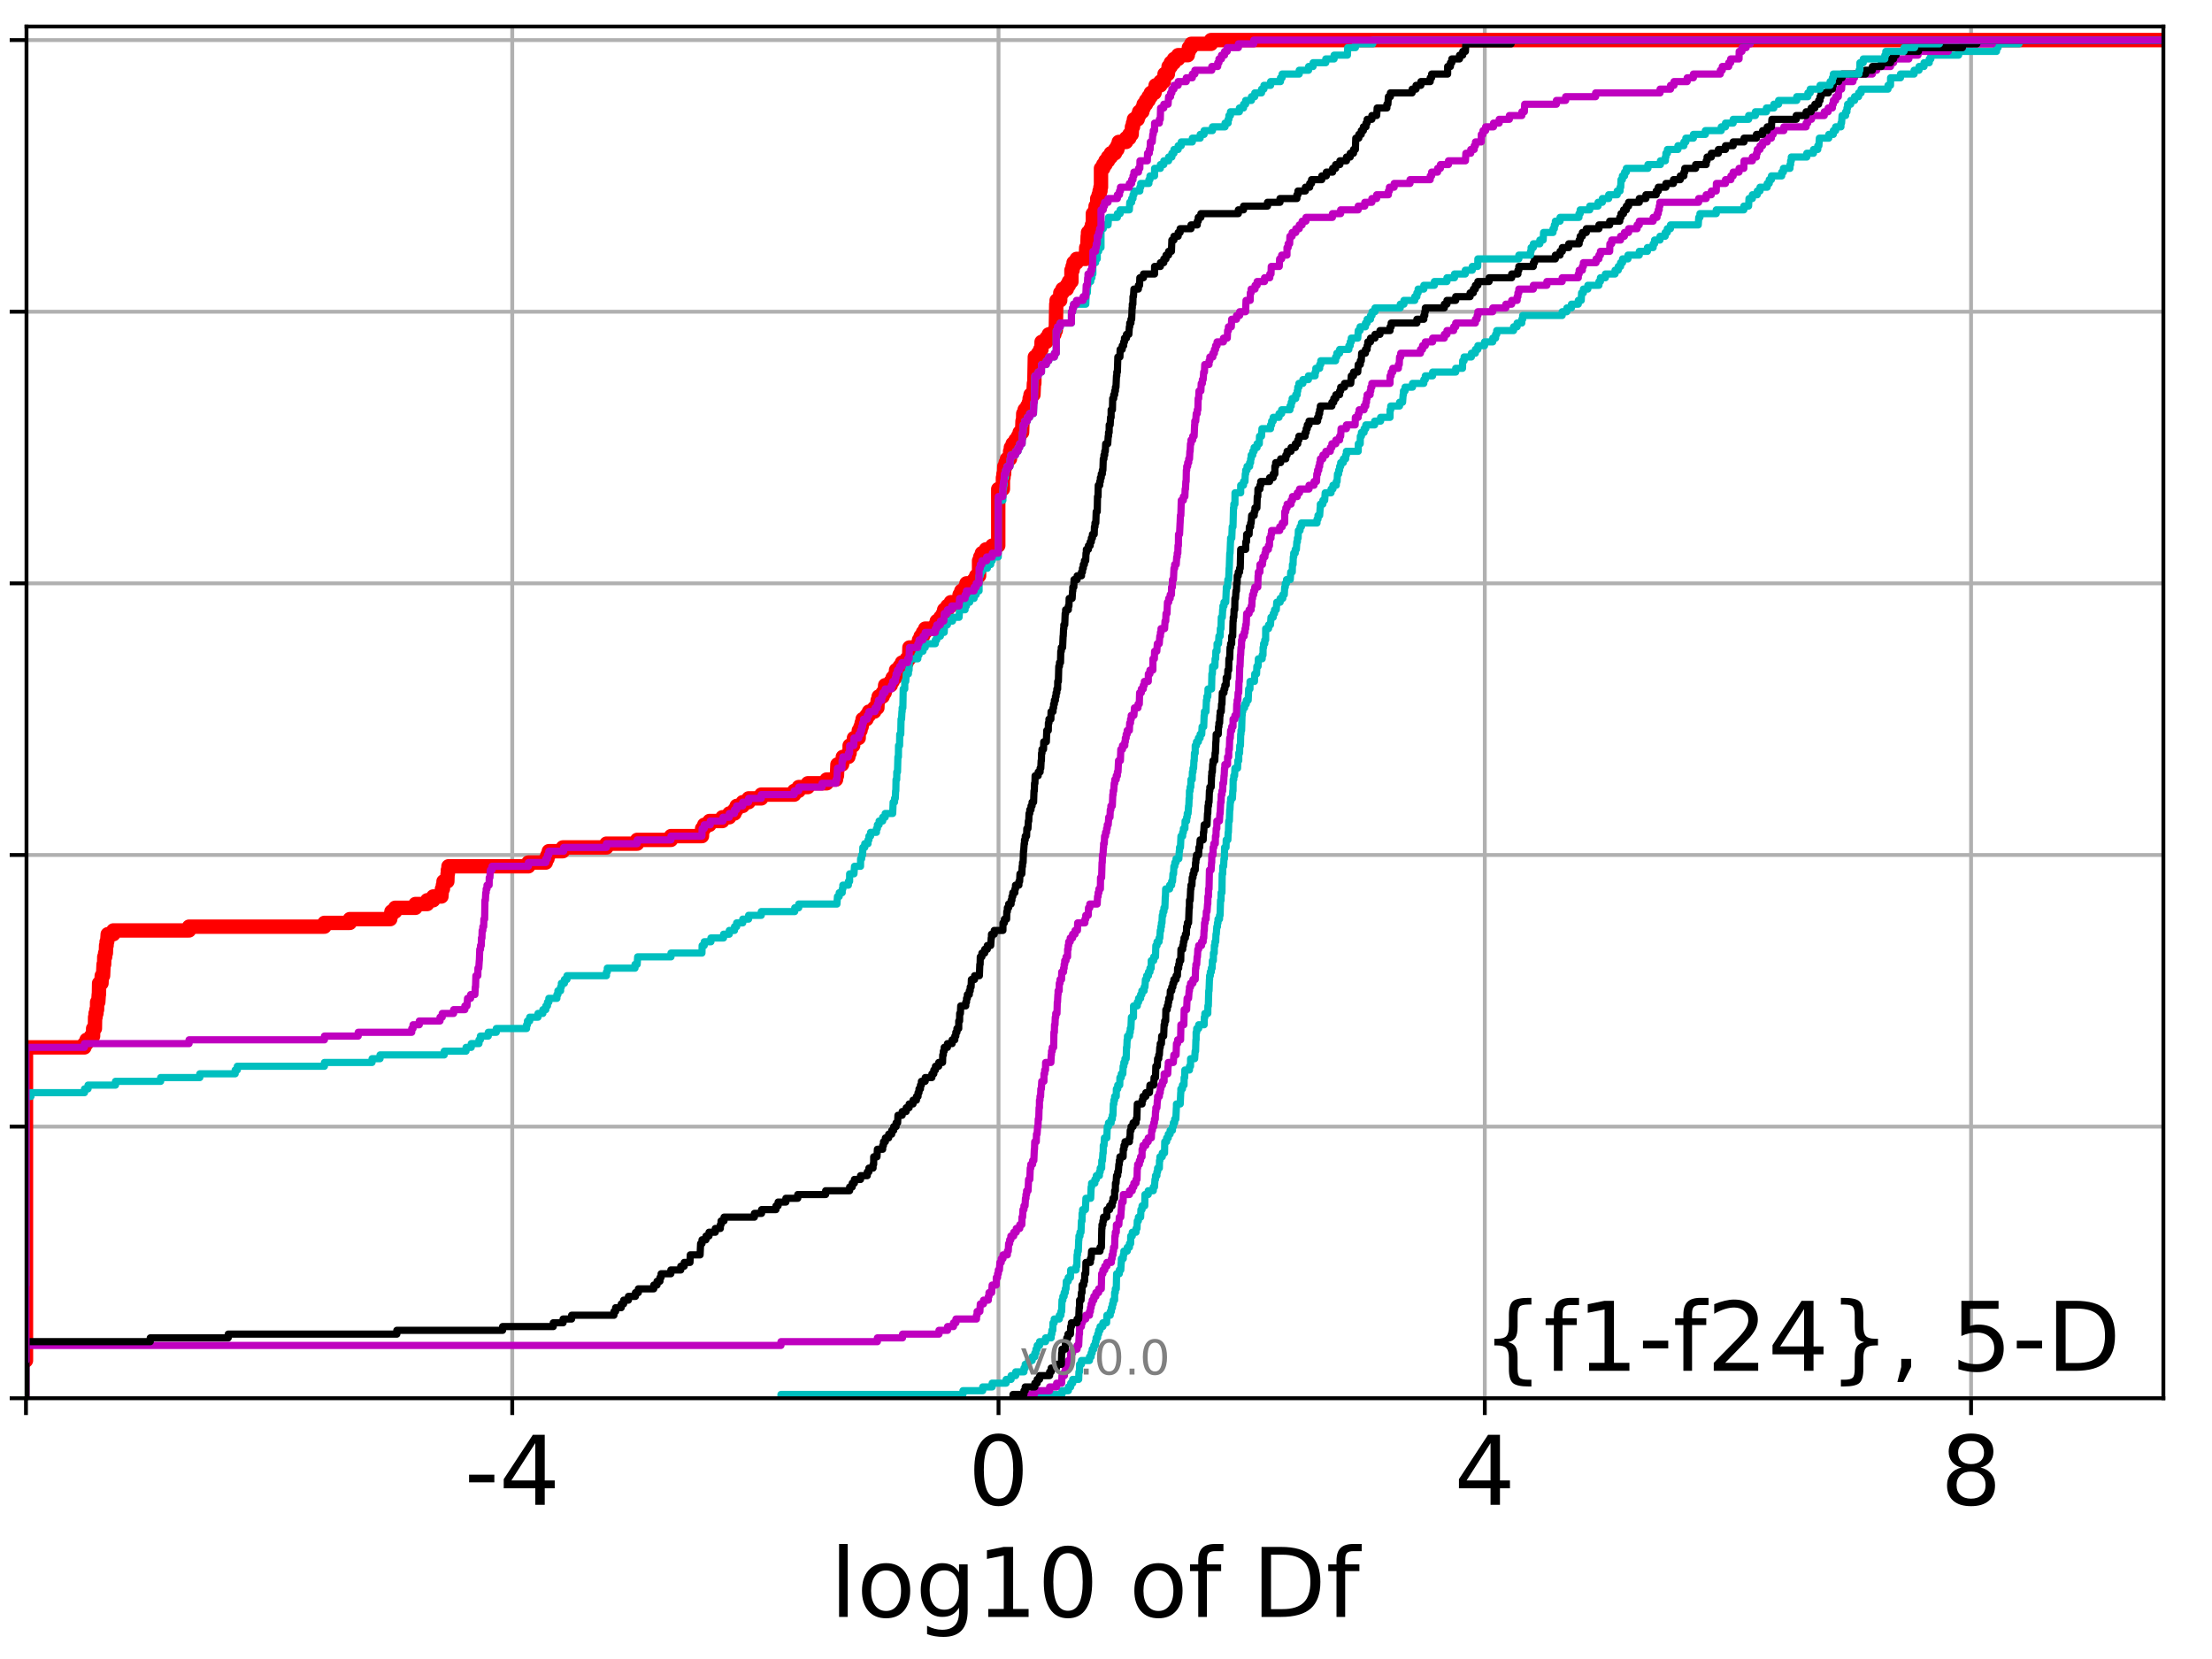 <?xml version="1.0" encoding="utf-8" standalone="no"?>
<!DOCTYPE svg PUBLIC "-//W3C//DTD SVG 1.1//EN"
  "http://www.w3.org/Graphics/SVG/1.1/DTD/svg11.dtd">
<!-- Created with matplotlib (http://matplotlib.org/) -->
<svg height="345.6pt" version="1.1" viewBox="0 0 460.8 345.6" width="460.8pt" xmlns="http://www.w3.org/2000/svg" xmlns:xlink="http://www.w3.org/1999/xlink">
 <defs>
  <style type="text/css">
*{stroke-linecap:butt;stroke-linejoin:round;}
  </style>
 </defs>
 <g id="figure_1">
  <g id="patch_1">
   <path d="M 0 345.6 
L 460.8 345.6 
L 460.8 0 
L 0 0 
z
" style="fill:#ffffff;"/>
  </g>
  <g id="axes_1">
   <g id="patch_2">
    <path d="M 5.52 291.28 
L 450.672 291.28 
L 450.672 5.52 
L 5.52 5.52 
z
" style="fill:#ffffff;"/>
   </g>
   <g id="matplotlib.axis_1">
    <g id="xtick_1">
     <g id="line2d_1">
      <path clip-path="url(#pabb17d4a27)" d="M 5.411 291.28 
L 5.411 5.52 
" style="fill:none;stroke:#b0b0b0;stroke-linecap:square;stroke-width:0.8;"/>
     </g>
     <g id="line2d_2">
      <defs>
       <path d="M 0 0 
L 0 3.5 
" id="mfaa6300f2f" style="stroke:#000000;stroke-width:0.8;"/>
      </defs>
      <g>
       <use style="stroke:#000000;stroke-width:0.8;" x="5.411" xlink:href="#mfaa6300f2f" y="291.28"/>
      </g>
     </g>
    </g>
    <g id="xtick_2">
     <g id="line2d_3">
      <path clip-path="url(#pabb17d4a27)" d="M 106.71 291.28 
L 106.71 5.52 
" style="fill:none;stroke:#b0b0b0;stroke-linecap:square;stroke-width:0.8;"/>
     </g>
     <g id="line2d_4">
      <g>
       <use style="stroke:#000000;stroke-width:0.8;" x="106.71" xlink:href="#mfaa6300f2f" y="291.28"/>
      </g>
     </g>
     <g id="text_1">
      <!-- -4 -->
      <defs>
       <path d="M 4.891 31.391 
L 31.203 31.391 
L 31.203 23.391 
L 4.891 23.391 
z
" id="DejaVuSans-2d"/>
       <path d="M 37.797 64.312 
L 12.891 25.391 
L 37.797 25.391 
z
M 35.203 72.906 
L 47.609 72.906 
L 47.609 25.391 
L 58.016 25.391 
L 58.016 17.188 
L 47.609 17.188 
L 47.609 0 
L 37.797 0 
L 37.797 17.188 
L 4.891 17.188 
L 4.891 26.703 
z
" id="DejaVuSans-34"/>
      </defs>
      <g transform="translate(96.74 313.477)scale(0.2 -0.2)">
       <use xlink:href="#DejaVuSans-2d"/>
       <use x="36.084" xlink:href="#DejaVuSans-34"/>
      </g>
     </g>
    </g>
    <g id="xtick_3">
     <g id="line2d_5">
      <path clip-path="url(#pabb17d4a27)" d="M 208.01 291.28 
L 208.01 5.52 
" style="fill:none;stroke:#b0b0b0;stroke-linecap:square;stroke-width:0.8;"/>
     </g>
     <g id="line2d_6">
      <g>
       <use style="stroke:#000000;stroke-width:0.8;" x="208.01" xlink:href="#mfaa6300f2f" y="291.28"/>
      </g>
     </g>
     <g id="text_2">
      <!-- 0 -->
      <defs>
       <path d="M 31.781 66.406 
Q 24.172 66.406 20.328 58.906 
Q 16.5 51.422 16.5 36.375 
Q 16.5 21.391 20.328 13.891 
Q 24.172 6.391 31.781 6.391 
Q 39.453 6.391 43.281 13.891 
Q 47.125 21.391 47.125 36.375 
Q 47.125 51.422 43.281 58.906 
Q 39.453 66.406 31.781 66.406 
z
M 31.781 74.219 
Q 44.047 74.219 50.516 64.516 
Q 56.984 54.828 56.984 36.375 
Q 56.984 17.969 50.516 8.266 
Q 44.047 -1.422 31.781 -1.422 
Q 19.531 -1.422 13.062 8.266 
Q 6.594 17.969 6.594 36.375 
Q 6.594 54.828 13.062 64.516 
Q 19.531 74.219 31.781 74.219 
z
" id="DejaVuSans-30"/>
      </defs>
      <g transform="translate(201.647 313.477)scale(0.2 -0.2)">
       <use xlink:href="#DejaVuSans-30"/>
      </g>
     </g>
    </g>
    <g id="xtick_4">
     <g id="line2d_7">
      <path clip-path="url(#pabb17d4a27)" d="M 309.309 291.28 
L 309.309 5.52 
" style="fill:none;stroke:#b0b0b0;stroke-linecap:square;stroke-width:0.8;"/>
     </g>
     <g id="line2d_8">
      <g>
       <use style="stroke:#000000;stroke-width:0.8;" x="309.309" xlink:href="#mfaa6300f2f" y="291.28"/>
      </g>
     </g>
     <g id="text_3">
      <!-- 4 -->
      <g transform="translate(302.947 313.477)scale(0.2 -0.2)">
       <use xlink:href="#DejaVuSans-34"/>
      </g>
     </g>
    </g>
    <g id="xtick_5">
     <g id="line2d_9">
      <path clip-path="url(#pabb17d4a27)" d="M 410.609 291.28 
L 410.609 5.52 
" style="fill:none;stroke:#b0b0b0;stroke-linecap:square;stroke-width:0.8;"/>
     </g>
     <g id="line2d_10">
      <g>
       <use style="stroke:#000000;stroke-width:0.8;" x="410.609" xlink:href="#mfaa6300f2f" y="291.28"/>
      </g>
     </g>
     <g id="text_4">
      <!-- 8 -->
      <defs>
       <path d="M 31.781 34.625 
Q 24.75 34.625 20.719 30.859 
Q 16.703 27.094 16.703 20.516 
Q 16.703 13.922 20.719 10.156 
Q 24.75 6.391 31.781 6.391 
Q 38.812 6.391 42.859 10.172 
Q 46.922 13.969 46.922 20.516 
Q 46.922 27.094 42.891 30.859 
Q 38.875 34.625 31.781 34.625 
z
M 21.922 38.812 
Q 15.578 40.375 12.031 44.719 
Q 8.5 49.078 8.5 55.328 
Q 8.5 64.062 14.719 69.141 
Q 20.953 74.219 31.781 74.219 
Q 42.672 74.219 48.875 69.141 
Q 55.078 64.062 55.078 55.328 
Q 55.078 49.078 51.531 44.719 
Q 48 40.375 41.703 38.812 
Q 48.828 37.156 52.797 32.312 
Q 56.781 27.484 56.781 20.516 
Q 56.781 9.906 50.312 4.234 
Q 43.844 -1.422 31.781 -1.422 
Q 19.734 -1.422 13.25 4.234 
Q 6.781 9.906 6.781 20.516 
Q 6.781 27.484 10.781 32.312 
Q 14.797 37.156 21.922 38.812 
z
M 18.312 54.391 
Q 18.312 48.734 21.844 45.562 
Q 25.391 42.391 31.781 42.391 
Q 38.141 42.391 41.719 45.562 
Q 45.312 48.734 45.312 54.391 
Q 45.312 60.062 41.719 63.234 
Q 38.141 66.406 31.781 66.406 
Q 25.391 66.406 21.844 63.234 
Q 18.312 60.062 18.312 54.391 
z
" id="DejaVuSans-38"/>
      </defs>
      <g transform="translate(404.246 313.477)scale(0.2 -0.2)">
       <use xlink:href="#DejaVuSans-38"/>
      </g>
     </g>
    </g>
    <g id="text_5">
     <!-- log10 of Df -->
     <defs>
      <path d="M 9.422 75.984 
L 18.406 75.984 
L 18.406 0 
L 9.422 0 
z
" id="DejaVuSans-6c"/>
      <path d="M 30.609 48.391 
Q 23.391 48.391 19.188 42.75 
Q 14.984 37.109 14.984 27.297 
Q 14.984 17.484 19.156 11.844 
Q 23.344 6.203 30.609 6.203 
Q 37.797 6.203 41.984 11.859 
Q 46.188 17.531 46.188 27.297 
Q 46.188 37.016 41.984 42.703 
Q 37.797 48.391 30.609 48.391 
z
M 30.609 56 
Q 42.328 56 49.016 48.375 
Q 55.719 40.766 55.719 27.297 
Q 55.719 13.875 49.016 6.219 
Q 42.328 -1.422 30.609 -1.422 
Q 18.844 -1.422 12.172 6.219 
Q 5.516 13.875 5.516 27.297 
Q 5.516 40.766 12.172 48.375 
Q 18.844 56 30.609 56 
z
" id="DejaVuSans-6f"/>
      <path d="M 45.406 27.984 
Q 45.406 37.75 41.375 43.109 
Q 37.359 48.484 30.078 48.484 
Q 22.859 48.484 18.828 43.109 
Q 14.797 37.75 14.797 27.984 
Q 14.797 18.266 18.828 12.891 
Q 22.859 7.516 30.078 7.516 
Q 37.359 7.516 41.375 12.891 
Q 45.406 18.266 45.406 27.984 
z
M 54.391 6.781 
Q 54.391 -7.172 48.188 -13.984 
Q 42 -20.797 29.203 -20.797 
Q 24.469 -20.797 20.266 -20.094 
Q 16.062 -19.391 12.109 -17.922 
L 12.109 -9.188 
Q 16.062 -11.328 19.922 -12.344 
Q 23.781 -13.375 27.781 -13.375 
Q 36.625 -13.375 41.016 -8.766 
Q 45.406 -4.156 45.406 5.172 
L 45.406 9.625 
Q 42.625 4.781 38.281 2.391 
Q 33.938 0 27.875 0 
Q 17.828 0 11.672 7.656 
Q 5.516 15.328 5.516 27.984 
Q 5.516 40.672 11.672 48.328 
Q 17.828 56 27.875 56 
Q 33.938 56 38.281 53.609 
Q 42.625 51.219 45.406 46.391 
L 45.406 54.688 
L 54.391 54.688 
z
" id="DejaVuSans-67"/>
      <path d="M 12.406 8.297 
L 28.516 8.297 
L 28.516 63.922 
L 10.984 60.406 
L 10.984 69.391 
L 28.422 72.906 
L 38.281 72.906 
L 38.281 8.297 
L 54.391 8.297 
L 54.391 0 
L 12.406 0 
z
" id="DejaVuSans-31"/>
      <path id="DejaVuSans-20"/>
      <path d="M 37.109 75.984 
L 37.109 68.5 
L 28.516 68.5 
Q 23.688 68.5 21.797 66.547 
Q 19.922 64.594 19.922 59.516 
L 19.922 54.688 
L 34.719 54.688 
L 34.719 47.703 
L 19.922 47.703 
L 19.922 0 
L 10.891 0 
L 10.891 47.703 
L 2.297 47.703 
L 2.297 54.688 
L 10.891 54.688 
L 10.891 58.5 
Q 10.891 67.625 15.141 71.797 
Q 19.391 75.984 28.609 75.984 
z
" id="DejaVuSans-66"/>
      <path d="M 19.672 64.797 
L 19.672 8.109 
L 31.594 8.109 
Q 46.688 8.109 53.688 14.938 
Q 60.688 21.781 60.688 36.531 
Q 60.688 51.172 53.688 57.984 
Q 46.688 64.797 31.594 64.797 
z
M 9.812 72.906 
L 30.078 72.906 
Q 51.266 72.906 61.172 64.094 
Q 71.094 55.281 71.094 36.531 
Q 71.094 17.672 61.125 8.828 
Q 51.172 0 30.078 0 
L 9.812 0 
z
" id="DejaVuSans-44"/>
     </defs>
     <g transform="translate(172.91 336.833)scale(0.2 -0.2)">
      <use xlink:href="#DejaVuSans-6c"/>
      <use x="27.783" xlink:href="#DejaVuSans-6f"/>
      <use x="88.965" xlink:href="#DejaVuSans-67"/>
      <use x="152.441" xlink:href="#DejaVuSans-31"/>
      <use x="216.064" xlink:href="#DejaVuSans-30"/>
      <use x="279.688" xlink:href="#DejaVuSans-20"/>
      <use x="311.475" xlink:href="#DejaVuSans-6f"/>
      <use x="372.656" xlink:href="#DejaVuSans-66"/>
      <use x="407.861" xlink:href="#DejaVuSans-20"/>
      <use x="439.648" xlink:href="#DejaVuSans-44"/>
      <use x="516.65" xlink:href="#DejaVuSans-66"/>
     </g>
    </g>
   </g>
   <g id="matplotlib.axis_2">
    <g id="ytick_1">
     <g id="line2d_11">
      <path clip-path="url(#pabb17d4a27)" d="M 5.52 291.28 
L 450.672 291.28 
" style="fill:none;stroke:#b0b0b0;stroke-linecap:square;stroke-width:0.8;"/>
     </g>
     <g id="line2d_12">
      <defs>
       <path d="M 0 0 
L -3.5 0 
" id="md04e6050db" style="stroke:#000000;stroke-width:0.8;"/>
      </defs>
      <g>
       <use style="stroke:#000000;stroke-width:0.8;" x="5.52" xlink:href="#md04e6050db" y="291.28"/>
      </g>
     </g>
    </g>
    <g id="ytick_2">
     <g id="line2d_13">
      <path clip-path="url(#pabb17d4a27)" d="M 5.52 234.694 
L 450.672 234.694 
" style="fill:none;stroke:#b0b0b0;stroke-linecap:square;stroke-width:0.8;"/>
     </g>
     <g id="line2d_14">
      <g>
       <use style="stroke:#000000;stroke-width:0.8;" x="5.52" xlink:href="#md04e6050db" y="234.694"/>
      </g>
     </g>
    </g>
    <g id="ytick_3">
     <g id="line2d_15">
      <path clip-path="url(#pabb17d4a27)" d="M 5.52 178.108 
L 450.672 178.108 
" style="fill:none;stroke:#b0b0b0;stroke-linecap:square;stroke-width:0.8;"/>
     </g>
     <g id="line2d_16">
      <g>
       <use style="stroke:#000000;stroke-width:0.8;" x="5.52" xlink:href="#md04e6050db" y="178.108"/>
      </g>
     </g>
    </g>
    <g id="ytick_4">
     <g id="line2d_17">
      <path clip-path="url(#pabb17d4a27)" d="M 5.52 121.522 
L 450.672 121.522 
" style="fill:none;stroke:#b0b0b0;stroke-linecap:square;stroke-width:0.8;"/>
     </g>
     <g id="line2d_18">
      <g>
       <use style="stroke:#000000;stroke-width:0.8;" x="5.52" xlink:href="#md04e6050db" y="121.522"/>
      </g>
     </g>
    </g>
    <g id="ytick_5">
     <g id="line2d_19">
      <path clip-path="url(#pabb17d4a27)" d="M 5.52 64.935 
L 450.672 64.935 
" style="fill:none;stroke:#b0b0b0;stroke-linecap:square;stroke-width:0.8;"/>
     </g>
     <g id="line2d_20">
      <g>
       <use style="stroke:#000000;stroke-width:0.8;" x="5.52" xlink:href="#md04e6050db" y="64.935"/>
      </g>
     </g>
    </g>
    <g id="ytick_6">
     <g id="line2d_21">
      <path clip-path="url(#pabb17d4a27)" d="M 5.52 8.349 
L 450.672 8.349 
" style="fill:none;stroke:#b0b0b0;stroke-linecap:square;stroke-width:0.8;"/>
     </g>
     <g id="line2d_22">
      <g>
       <use style="stroke:#000000;stroke-width:0.8;" x="5.52" xlink:href="#md04e6050db" y="8.349"/>
      </g>
     </g>
    </g>
   </g>
   <g id="line2d_23">
    <path clip-path="url(#pabb17d4a27)" d="M -1 283.421 
L 5.411 283.421 
L 5.411 218.19 
L 17.579 218.19 
L 17.579 217.404 
L 18.035 217.404 
L 18.035 216.618 
L 18.971 216.618 
L 18.971 215.832 
L 19.393 215.832 
L 19.403 214.26 
L 19.769 214.26 
L 19.808 211.902 
L 19.906 211.902 
L 19.906 211.116 
L 20.086 211.116 
L 20.086 210.33 
L 20.22 210.33 
L 20.229 208.759 
L 20.474 208.759 
L 20.571 207.187 
L 20.611 207.187 
L 20.647 204.829 
L 21.146 204.829 
L 21.194 203.257 
L 21.472 203.257 
L 21.572 200.899 
L 21.693 200.899 
L 21.722 199.328 
L 21.907 199.328 
L 21.907 198.542 
L 22.057 198.542 
L 22.096 196.97 
L 22.208 196.97 
L 22.208 196.184 
L 22.334 196.184 
L 22.441 194.612 
L 23.615 194.612 
L 23.615 193.826 
L 39.382 193.826 
L 39.382 193.04 
L 67.584 193.04 
L 67.584 192.254 
L 72.876 192.254 
L 72.876 191.468 
L 81.294 191.468 
L 81.294 190.682 
L 81.54 190.682 
L 81.54 189.897 
L 82.32 189.897 
L 82.32 189.111 
L 86.547 189.111 
L 86.547 188.325 
L 89 188.325 
L 89 187.539 
L 90.252 187.539 
L 90.252 186.753 
L 91.956 186.753 
L 92.064 185.181 
L 92.268 185.181 
L 92.268 184.395 
L 92.395 184.395 
L 92.395 183.609 
L 93.187 183.609 
L 93.24 182.037 
L 93.298 182.037 
L 93.298 181.251 
L 93.427 181.251 
L 93.427 180.465 
L 110.076 180.465 
L 110.076 179.68 
L 113.702 179.68 
L 113.702 178.894 
L 114.051 178.894 
L 114.051 178.108 
L 114.328 178.108 
L 114.328 177.322 
L 117.248 177.322 
L 117.248 176.536 
L 126.332 176.536 
L 126.332 175.75 
L 132.731 175.75 
L 132.731 174.964 
L 139.776 174.964 
L 139.776 174.178 
L 146.229 174.178 
L 146.264 172.606 
L 146.706 172.606 
L 146.706 171.82 
L 147.798 171.82 
L 147.798 171.034 
L 150.493 171.034 
L 150.493 170.249 
L 151.925 170.249 
L 151.925 169.463 
L 153.012 169.463 
L 153.012 168.677 
L 153.456 168.677 
L 153.456 167.891 
L 154.72 167.891 
L 154.72 167.105 
L 155.945 167.105 
L 155.945 166.319 
L 158.586 166.319 
L 158.586 165.533 
L 165.447 165.533 
L 165.447 164.747 
L 166.386 164.747 
L 166.386 163.961 
L 168.288 163.961 
L 168.288 163.175 
L 172.206 163.175 
L 172.206 162.389 
L 174.164 162.389 
L 174.164 161.603 
L 174.351 161.603 
L 174.455 159.246 
L 175.42 159.246 
L 175.42 158.46 
L 175.575 158.46 
L 175.575 157.674 
L 176.731 157.674 
L 176.731 156.888 
L 176.987 156.888 
L 176.993 155.316 
L 177.733 155.316 
L 177.733 154.53 
L 177.897 154.53 
L 177.897 153.744 
L 178.882 153.744 
L 178.904 152.172 
L 179.264 152.172 
L 179.264 151.386 
L 179.498 151.386 
L 179.498 150.601 
L 179.697 150.601 
L 179.697 149.815 
L 180.52 149.815 
L 180.52 149.029 
L 181.016 149.029 
L 181.016 148.243 
L 182.131 148.243 
L 182.131 147.457 
L 182.775 147.457 
L 182.83 145.885 
L 183.044 145.885 
L 183.044 145.099 
L 183.875 145.099 
L 183.875 144.313 
L 184.297 144.313 
L 184.396 142.741 
L 185.561 142.741 
L 185.561 141.955 
L 185.963 141.955 
L 185.963 141.17 
L 186.508 141.17 
L 186.508 140.384 
L 186.662 140.384 
L 186.662 139.598 
L 187.403 139.598 
L 187.403 138.812 
L 187.887 138.812 
L 187.887 138.026 
L 188.884 138.026 
L 188.884 137.24 
L 189.376 137.24 
L 189.45 134.882 
L 191.197 134.882 
L 191.197 134.096 
L 191.447 134.096 
L 191.447 133.31 
L 191.8 133.31 
L 191.8 132.524 
L 192.273 132.524 
L 192.273 131.739 
L 192.735 131.739 
L 192.735 130.953 
L 194.848 130.953 
L 194.848 130.167 
L 195.146 130.167 
L 195.146 129.381 
L 195.903 129.381 
L 195.903 128.595 
L 196.436 128.595 
L 196.436 127.809 
L 196.692 127.809 
L 196.692 127.023 
L 197.366 127.023 
L 197.366 126.237 
L 198.078 126.237 
L 198.078 125.451 
L 199.793 125.451 
L 199.902 123.879 
L 200.256 123.879 
L 200.256 123.093 
L 201.045 123.093 
L 201.045 122.308 
L 201.328 122.308 
L 201.328 121.522 
L 202.918 121.522 
L 202.918 120.736 
L 203.354 120.736 
L 203.354 119.95 
L 203.958 119.95 
L 203.958 116.806 
L 204.208 116.806 
L 204.208 116.02 
L 204.547 116.02 
L 204.547 115.234 
L 205.383 115.234 
L 205.383 114.448 
L 206.705 114.448 
L 206.705 113.662 
L 207.954 113.662 
L 207.954 101.874 
L 208.922 101.874 
L 208.928 99.516 
L 209.043 99.516 
L 209.043 98.73 
L 209.17 98.73 
L 209.215 97.158 
L 209.499 97.158 
L 209.499 96.372 
L 209.777 96.372 
L 209.777 95.586 
L 210.392 95.586 
L 210.422 94.014 
L 210.581 94.014 
L 210.581 93.229 
L 210.959 93.229 
L 210.959 92.443 
L 211.546 92.443 
L 211.546 91.657 
L 212.078 91.657 
L 212.078 90.871 
L 212.413 90.871 
L 212.413 90.085 
L 212.922 90.085 
L 213.009 87.727 
L 213.13 87.727 
L 213.159 86.155 
L 213.453 86.155 
L 213.453 85.369 
L 214.004 85.369 
L 214.004 84.583 
L 214.356 84.583 
L 214.356 83.797 
L 214.493 83.797 
L 214.493 83.012 
L 214.678 83.012 
L 214.678 82.226 
L 215.285 82.226 
L 215.383 79.868 
L 215.468 79.868 
L 215.578 74.366 
L 216.267 74.366 
L 216.267 73.581 
L 216.695 73.581 
L 216.695 72.795 
L 216.957 72.795 
L 216.978 71.223 
L 217.968 71.223 
L 217.968 70.437 
L 218.479 70.437 
L 218.479 69.651 
L 219.647 69.651 
L 219.647 68.865 
L 219.936 68.865 
L 220.037 63.364 
L 220.112 63.364 
L 220.112 62.578 
L 220.858 62.578 
L 220.879 61.006 
L 221.333 61.006 
L 221.333 60.22 
L 222.239 60.22 
L 222.239 59.434 
L 222.669 59.434 
L 222.669 58.648 
L 223.201 58.648 
L 223.201 56.29 
L 223.438 56.29 
L 223.438 55.504 
L 223.643 55.504 
L 223.643 54.719 
L 224.282 54.719 
L 224.282 53.933 
L 226.189 53.933 
L 226.278 51.575 
L 226.507 51.575 
L 226.586 49.217 
L 226.65 49.217 
L 226.65 48.431 
L 227.213 48.431 
L 227.213 47.645 
L 227.467 47.645 
L 227.467 46.859 
L 227.661 46.859 
L 227.661 44.502 
L 228.109 44.502 
L 228.109 43.716 
L 228.231 43.716 
L 228.231 42.93 
L 228.575 42.93 
L 228.578 41.358 
L 228.874 41.358 
L 228.874 40.572 
L 229.067 40.572 
L 229.067 39.786 
L 229.244 39.786 
L 229.244 39 
L 229.356 39 
L 229.356 35.071 
L 229.83 35.071 
L 229.83 34.285 
L 230.288 34.285 
L 230.288 33.499 
L 230.825 33.499 
L 230.825 32.713 
L 231.409 32.713 
L 231.409 31.927 
L 232.28 31.927 
L 232.28 31.141 
L 232.769 31.141 
L 232.769 30.355 
L 233.057 30.355 
L 233.057 29.569 
L 234.588 29.569 
L 234.588 28.783 
L 235.263 28.783 
L 235.263 27.997 
L 235.748 27.997 
L 235.814 26.425 
L 236.025 26.425 
L 236.025 25.64 
L 236.219 25.64 
L 236.219 24.854 
L 237.004 24.854 
L 237.004 24.068 
L 237.308 24.068 
L 237.308 23.282 
L 237.962 23.282 
L 237.962 22.496 
L 238.249 22.496 
L 238.249 21.71 
L 238.738 21.71 
L 238.738 20.924 
L 239.27 20.924 
L 239.27 20.138 
L 239.731 20.138 
L 239.731 19.352 
L 240.516 19.352 
L 240.516 18.566 
L 240.732 18.566 
L 240.732 17.78 
L 241.732 17.78 
L 241.732 16.994 
L 242.444 16.994 
L 242.444 16.208 
L 242.595 16.208 
L 242.595 15.423 
L 243.289 15.423 
L 243.289 14.637 
L 243.438 14.637 
L 243.438 13.851 
L 243.898 13.851 
L 243.898 13.065 
L 244.559 13.065 
L 244.559 12.279 
L 245.433 12.279 
L 245.433 11.493 
L 247.438 11.493 
L 247.438 10.707 
L 247.666 10.707 
L 247.666 9.921 
L 248.159 9.921 
L 248.159 9.135 
L 252.275 9.135 
L 252.275 8.349 
L 252.275 8.349 
L 450.672 8.349 
L 450.672 8.349 
" style="fill:none;stroke:#ff0000;stroke-linecap:square;stroke-width:3;"/>
   </g>
   <g id="line2d_24">
    <path clip-path="url(#pabb17d4a27)" d="M 213.569 291.28 
L 213.569 290.494 
L 221.233 290.494 
L 221.233 289.708 
L 222.564 289.708 
L 222.564 288.922 
L 223.043 288.922 
L 223.043 288.136 
L 223.462 288.136 
L 223.462 287.35 
L 224.709 287.35 
L 224.761 285.779 
L 224.879 285.779 
L 224.897 284.207 
L 225.28 284.207 
L 225.28 283.421 
L 226.96 283.421 
L 226.96 282.635 
L 227.304 282.635 
L 227.304 281.849 
L 227.523 281.849 
L 227.523 281.063 
L 227.864 281.063 
L 227.864 280.277 
L 228.185 280.277 
L 228.185 279.491 
L 228.338 279.491 
L 228.338 278.705 
L 228.655 278.705 
L 228.655 277.919 
L 228.865 277.919 
L 228.865 277.133 
L 229.163 277.133 
L 229.163 276.348 
L 229.748 276.348 
L 229.748 275.562 
L 230.524 275.562 
L 230.585 273.99 
L 231.285 273.99 
L 231.285 273.204 
L 231.522 273.204 
L 231.522 272.418 
L 231.736 272.418 
L 231.736 271.632 
L 231.918 271.632 
L 231.918 270.846 
L 232.196 270.846 
L 232.197 269.274 
L 232.34 269.274 
L 232.34 268.488 
L 232.543 268.488 
L 232.609 265.345 
L 233.17 265.345 
L 233.17 264.559 
L 233.478 264.559 
L 233.572 262.987 
L 233.599 262.987 
L 233.599 262.201 
L 233.995 262.201 
L 233.995 261.415 
L 234.118 261.415 
L 234.118 260.629 
L 234.831 260.629 
L 234.831 259.843 
L 235.281 259.843 
L 235.281 259.057 
L 235.535 259.057 
L 235.545 257.486 
L 235.872 257.486 
L 235.872 256.7 
L 236.653 256.7 
L 236.653 255.914 
L 236.857 255.914 
L 236.913 254.342 
L 237.145 254.342 
L 237.145 253.556 
L 237.618 253.556 
L 237.673 251.984 
L 237.907 251.984 
L 237.907 251.198 
L 238.47 251.198 
L 238.512 248.84 
L 239.194 248.84 
L 239.194 248.054 
L 240.251 248.054 
L 240.251 247.269 
L 240.502 247.269 
L 240.602 245.697 
L 240.712 245.697 
L 240.712 244.911 
L 241.006 244.911 
L 241.006 244.125 
L 241.149 244.125 
L 241.149 243.339 
L 241.515 243.339 
L 241.544 241.767 
L 241.627 241.767 
L 241.627 240.981 
L 242.119 240.981 
L 242.119 240.195 
L 242.595 240.195 
L 242.641 237.838 
L 243.028 237.838 
L 243.028 237.052 
L 243.371 237.052 
L 243.371 236.266 
L 243.756 236.266 
L 243.756 235.48 
L 244.243 235.48 
L 244.243 234.694 
L 244.425 234.694 
L 244.425 233.908 
L 244.705 233.908 
L 244.705 233.122 
L 244.95 233.122 
L 245.059 230.764 
L 245.078 230.764 
L 245.078 229.978 
L 245.863 229.978 
L 245.966 227.621 
L 245.992 227.621 
L 245.992 226.835 
L 246.324 226.835 
L 246.324 226.049 
L 246.654 226.049 
L 246.676 224.477 
L 246.791 224.477 
L 246.823 222.905 
L 247.786 222.905 
L 247.786 222.119 
L 248.008 222.119 
L 248.018 220.547 
L 248.869 220.547 
L 248.971 218.975 
L 249.062 218.975 
L 249.128 216.618 
L 249.174 216.618 
L 249.175 215.046 
L 249.295 215.046 
L 249.295 214.26 
L 249.707 214.26 
L 249.707 213.474 
L 250.848 213.474 
L 250.881 211.902 
L 250.995 211.902 
L 250.995 211.116 
L 251.606 211.116 
L 251.626 209.544 
L 251.719 209.544 
L 251.802 206.401 
L 251.866 206.401 
L 251.947 204.043 
L 251.98 204.043 
L 251.98 203.257 
L 252.132 203.257 
L 252.132 202.471 
L 252.338 202.471 
L 252.338 201.685 
L 252.513 201.685 
L 252.56 200.113 
L 252.758 200.113 
L 252.781 198.542 
L 252.946 198.542 
L 252.969 196.97 
L 253.099 196.97 
L 253.099 196.184 
L 253.256 196.184 
L 253.311 194.612 
L 253.377 194.612 
L 253.486 193.04 
L 253.618 193.04 
L 253.618 192.254 
L 253.734 192.254 
L 253.734 191.468 
L 254.048 191.468 
L 254.048 190.682 
L 254.165 190.682 
L 254.257 187.539 
L 254.371 187.539 
L 254.378 185.967 
L 254.553 185.967 
L 254.603 182.037 
L 254.712 182.037 
L 254.721 180.465 
L 254.906 180.465 
L 254.97 178.894 
L 255.067 178.894 
L 255.102 176.536 
L 255.409 176.536 
L 255.44 174.964 
L 255.787 174.964 
L 255.845 173.392 
L 255.899 173.392 
L 255.97 171.034 
L 256.096 171.034 
L 256.17 168.677 
L 256.218 168.677 
L 256.291 167.105 
L 256.362 167.105 
L 256.362 166.319 
L 256.741 166.319 
L 256.804 164.747 
L 256.864 164.747 
L 256.887 162.389 
L 257.02 162.389 
L 257.02 161.603 
L 257.192 161.603 
L 257.257 160.032 
L 257.809 160.032 
L 257.857 158.46 
L 258.051 158.46 
L 258.052 156.888 
L 258.228 156.888 
L 258.263 155.316 
L 258.411 155.316 
L 258.458 152.958 
L 258.524 152.958 
L 258.524 152.172 
L 258.65 152.172 
L 258.736 149.029 
L 258.771 149.029 
L 258.771 148.243 
L 258.889 148.243 
L 258.889 147.457 
L 259.271 147.457 
L 259.271 146.671 
L 259.623 146.671 
L 259.623 145.885 
L 260.019 145.885 
L 260.119 143.527 
L 260.386 143.527 
L 260.404 141.955 
L 261.326 141.955 
L 261.388 140.384 
L 261.766 140.384 
L 261.828 138.812 
L 262.08 138.812 
L 262.135 137.24 
L 262.936 137.24 
L 262.936 136.454 
L 263.108 136.454 
L 263.126 134.882 
L 263.227 134.882 
L 263.227 134.096 
L 263.474 134.096 
L 263.474 133.31 
L 263.658 133.31 
L 263.667 130.953 
L 264.268 130.953 
L 264.268 130.167 
L 264.661 130.167 
L 264.771 128.595 
L 265.233 128.595 
L 265.233 127.809 
L 265.51 127.809 
L 265.51 127.023 
L 265.869 127.023 
L 265.972 125.451 
L 266.68 125.451 
L 266.68 124.665 
L 267.23 124.665 
L 267.23 123.879 
L 267.541 123.879 
L 267.622 122.308 
L 267.749 122.308 
L 267.749 121.522 
L 268.006 121.522 
L 268.006 120.736 
L 268.789 120.736 
L 268.878 119.164 
L 269.202 119.164 
L 269.235 117.592 
L 269.369 117.592 
L 269.413 116.02 
L 269.503 116.02 
L 269.503 115.234 
L 269.818 115.234 
L 269.818 114.448 
L 270.057 114.448 
L 270.149 112.876 
L 270.273 112.876 
L 270.273 112.091 
L 270.422 112.091 
L 270.471 110.519 
L 270.824 110.519 
L 270.824 109.733 
L 271.107 109.733 
L 271.107 108.947 
L 274.357 108.947 
L 274.357 108.161 
L 274.562 108.161 
L 274.562 107.375 
L 274.908 107.375 
L 275.016 105.803 
L 275.048 105.803 
L 275.048 105.017 
L 275.579 105.017 
L 275.579 104.231 
L 275.952 104.231 
L 276.061 102.66 
L 277.285 102.66 
L 277.285 101.874 
L 277.673 101.874 
L 277.673 101.088 
L 278.371 101.088 
L 278.371 100.302 
L 278.541 100.302 
L 278.62 98.73 
L 278.874 98.73 
L 278.874 97.944 
L 279.069 97.944 
L 279.069 97.158 
L 279.289 97.158 
L 279.289 96.372 
L 279.841 96.372 
L 279.841 95.586 
L 280.325 95.586 
L 280.325 94.8 
L 280.484 94.8 
L 280.484 94.014 
L 282.943 94.014 
L 282.961 92.443 
L 283.358 92.443 
L 283.378 90.871 
L 283.61 90.871 
L 283.61 90.085 
L 284.166 90.085 
L 284.166 89.299 
L 284.519 89.299 
L 284.519 88.513 
L 286.359 88.513 
L 286.359 87.727 
L 287.607 87.727 
L 287.607 86.941 
L 289.566 86.941 
L 289.576 85.369 
L 289.715 85.369 
L 289.715 84.583 
L 291.552 84.583 
L 291.552 83.797 
L 292.185 83.797 
L 292.295 82.226 
L 292.366 82.226 
L 292.366 81.44 
L 292.701 81.44 
L 292.701 80.654 
L 294.248 80.654 
L 294.248 79.868 
L 296.603 79.868 
L 296.603 79.082 
L 296.917 79.082 
L 296.917 78.296 
L 298.438 78.296 
L 298.438 77.51 
L 303.249 77.51 
L 303.249 76.724 
L 304.67 76.724 
L 304.701 75.152 
L 305.001 75.152 
L 305.001 74.366 
L 306.513 74.366 
L 306.513 73.581 
L 307.347 73.581 
L 307.347 72.795 
L 307.868 72.795 
L 307.868 72.009 
L 309.259 72.009 
L 309.259 71.223 
L 310.968 71.223 
L 310.968 70.437 
L 311.558 70.437 
L 311.558 69.651 
L 311.794 69.651 
L 311.794 68.865 
L 315.305 68.865 
L 315.305 68.079 
L 316.042 68.079 
L 316.042 67.293 
L 317.017 67.293 
L 317.017 66.507 
L 317.199 66.507 
L 317.199 65.721 
L 325.429 65.721 
L 325.429 64.935 
L 326.402 64.935 
L 326.402 64.15 
L 327.358 64.15 
L 327.358 63.364 
L 328.786 63.364 
L 328.786 62.578 
L 329.401 62.578 
L 329.472 61.006 
L 329.848 61.006 
L 329.848 60.22 
L 330.775 60.22 
L 330.775 59.434 
L 333.084 59.434 
L 333.084 58.648 
L 333.396 58.648 
L 333.396 57.862 
L 334.432 57.862 
L 334.432 57.076 
L 336.443 57.076 
L 336.443 56.29 
L 337.112 56.29 
L 337.112 55.504 
L 337.594 55.504 
L 337.594 54.719 
L 338.007 54.719 
L 338.007 53.933 
L 339.133 53.933 
L 339.133 53.147 
L 341.491 53.147 
L 341.491 52.361 
L 343.189 52.361 
L 343.189 51.575 
L 344.382 51.575 
L 344.382 50.789 
L 344.674 50.789 
L 344.674 50.003 
L 345.807 50.003 
L 345.807 49.217 
L 346.886 49.217 
L 346.886 48.431 
L 347.325 48.431 
L 347.325 47.645 
L 347.987 47.645 
L 347.987 46.859 
L 353.775 46.859 
L 353.88 45.287 
L 354.126 45.287 
L 354.126 44.502 
L 357.529 44.502 
L 357.529 43.716 
L 363.274 43.716 
L 363.274 42.93 
L 364.263 42.93 
L 364.349 41.358 
L 365.051 41.358 
L 365.051 40.572 
L 366.069 40.572 
L 366.069 39.786 
L 366.643 39.786 
L 366.643 39 
L 368.138 39 
L 368.138 38.214 
L 368.566 38.214 
L 368.566 37.428 
L 369.016 37.428 
L 369.016 36.642 
L 371.165 36.642 
L 371.165 35.856 
L 371.517 35.856 
L 371.517 35.071 
L 372.883 35.071 
L 372.883 34.285 
L 373.02 34.285 
L 373.02 33.499 
L 373.161 33.499 
L 373.161 32.713 
L 376.386 32.713 
L 376.386 31.927 
L 377.785 31.927 
L 377.785 31.141 
L 378.675 31.141 
L 378.675 30.355 
L 378.911 30.355 
L 379.002 28.783 
L 380.967 28.783 
L 380.967 27.997 
L 381.913 27.997 
L 381.913 27.211 
L 382.397 27.211 
L 382.397 26.425 
L 383.501 26.425 
L 383.501 25.64 
L 383.632 25.64 
L 383.74 24.068 
L 384.478 24.068 
L 384.478 23.282 
L 384.752 23.282 
L 384.752 22.496 
L 384.891 22.496 
L 384.891 21.71 
L 385.536 21.71 
L 385.536 20.924 
L 386.345 20.924 
L 386.345 20.138 
L 387.178 20.138 
L 387.178 19.352 
L 387.705 19.352 
L 387.705 18.566 
L 393.304 18.566 
L 393.304 17.78 
L 393.829 17.78 
L 393.844 16.208 
L 395.908 16.208 
L 395.908 15.423 
L 398.745 15.423 
L 398.745 14.637 
L 399.767 14.637 
L 399.767 13.851 
L 400.812 13.851 
L 400.812 13.065 
L 401.897 13.065 
L 401.897 12.279 
L 402.233 12.279 
L 402.233 11.493 
L 408.016 11.493 
L 408.016 10.707 
L 415.909 10.707 
L 415.909 9.921 
L 416.241 9.921 
L 416.241 9.135 
L 420.602 9.135 
L 420.602 8.349 
L 420.602 8.349 
L 450.672 8.349 
L 450.672 8.349 
" style="fill:none;stroke:#00bfbf;stroke-linecap:square;stroke-width:1.5;"/>
   </g>
   <g id="line2d_25">
    <path clip-path="url(#pabb17d4a27)" d="M 213.569 291.28 
L 213.569 290.494 
L 215.488 290.494 
L 215.488 289.708 
L 218.656 289.708 
L 218.656 288.922 
L 220.117 288.922 
L 220.117 288.136 
L 221.162 288.136 
L 221.233 286.564 
L 221.741 286.564 
L 221.741 285.779 
L 221.932 285.779 
L 221.946 284.207 
L 222.564 284.207 
L 222.564 283.421 
L 222.991 283.421 
L 223.043 281.849 
L 223.462 281.849 
L 223.462 281.063 
L 224.373 281.063 
L 224.373 280.277 
L 224.709 280.277 
L 224.816 277.919 
L 224.879 277.919 
L 224.897 276.348 
L 225.28 276.348 
L 225.28 275.562 
L 225.493 275.562 
L 225.493 274.776 
L 226.177 274.776 
L 226.177 273.99 
L 226.96 273.99 
L 226.96 273.204 
L 227.151 273.204 
L 227.151 272.418 
L 227.304 272.418 
L 227.304 271.632 
L 227.523 271.632 
L 227.523 270.846 
L 227.864 270.846 
L 227.864 270.06 
L 228.288 270.06 
L 228.288 269.274 
L 228.865 269.274 
L 228.865 268.488 
L 229.42 268.488 
L 229.495 265.345 
L 229.748 265.345 
L 229.748 264.559 
L 230.149 264.559 
L 230.149 263.773 
L 230.585 263.773 
L 230.585 262.987 
L 231.522 262.987 
L 231.522 262.201 
L 231.669 262.201 
L 231.669 261.415 
L 231.856 261.415 
L 231.856 260.629 
L 231.968 260.629 
L 231.968 259.843 
L 232.196 259.843 
L 232.256 257.486 
L 232.34 257.486 
L 232.34 256.7 
L 232.543 256.7 
L 232.568 255.128 
L 233.078 255.128 
L 233.17 253.556 
L 233.478 253.556 
L 233.572 251.984 
L 233.599 251.984 
L 233.671 250.412 
L 233.967 250.412 
L 233.995 248.84 
L 235.281 248.84 
L 235.281 248.054 
L 235.872 248.054 
L 235.872 247.269 
L 236.198 247.269 
L 236.198 246.483 
L 236.653 246.483 
L 236.653 245.697 
L 236.857 245.697 
L 236.918 243.339 
L 236.99 243.339 
L 236.99 242.553 
L 237.358 242.553 
L 237.358 241.767 
L 237.604 241.767 
L 237.604 240.981 
L 237.907 240.981 
L 237.918 239.409 
L 238.1 239.409 
L 238.1 238.623 
L 238.699 238.623 
L 238.699 237.838 
L 239.194 237.838 
L 239.194 237.052 
L 239.848 237.052 
L 239.91 235.48 
L 240.071 235.48 
L 240.071 234.694 
L 240.337 234.694 
L 240.337 233.908 
L 240.498 233.908 
L 240.498 233.122 
L 240.666 233.122 
L 240.712 231.55 
L 240.784 231.55 
L 240.784 230.764 
L 241.006 230.764 
L 241.097 229.192 
L 241.149 229.192 
L 241.149 228.407 
L 241.515 228.407 
L 241.515 227.621 
L 241.698 227.621 
L 241.698 226.835 
L 241.836 226.835 
L 241.836 226.049 
L 242.165 226.049 
L 242.165 225.263 
L 242.506 225.263 
L 242.513 223.691 
L 243.256 223.691 
L 243.33 222.119 
L 243.371 222.119 
L 243.371 221.333 
L 244.425 221.333 
L 244.536 219.761 
L 244.999 219.761 
L 245.078 217.404 
L 245.318 217.404 
L 245.318 216.618 
L 245.942 216.618 
L 246.002 213.474 
L 246.618 213.474 
L 246.683 210.33 
L 247.195 210.33 
L 247.3 207.973 
L 247.604 207.973 
L 247.714 206.401 
L 247.786 206.401 
L 247.786 205.615 
L 248.008 205.615 
L 248.008 204.829 
L 248.508 204.829 
L 248.508 204.043 
L 248.987 204.043 
L 249.062 201.685 
L 249.128 201.685 
L 249.128 200.899 
L 249.295 200.899 
L 249.379 199.328 
L 249.45 199.328 
L 249.531 197.756 
L 249.707 197.756 
L 249.707 196.97 
L 250.308 196.97 
L 250.308 196.184 
L 250.645 196.184 
L 250.645 195.398 
L 250.761 195.398 
L 250.823 193.826 
L 250.881 193.826 
L 250.927 192.254 
L 251.053 192.254 
L 251.053 191.468 
L 251.256 191.468 
L 251.297 189.897 
L 251.445 189.897 
L 251.554 188.325 
L 251.606 188.325 
L 251.626 186.753 
L 251.747 186.753 
L 251.761 185.181 
L 251.864 185.181 
L 251.947 181.251 
L 252.293 181.251 
L 252.39 179.68 
L 252.426 179.68 
L 252.438 178.108 
L 252.692 178.108 
L 252.711 176.536 
L 252.855 176.536 
L 252.855 175.75 
L 253.169 175.75 
L 253.198 174.178 
L 253.311 174.178 
L 253.352 172.606 
L 253.486 172.606 
L 253.491 171.034 
L 254.029 171.034 
L 254.123 169.463 
L 254.183 169.463 
L 254.288 167.105 
L 254.378 167.105 
L 254.413 165.533 
L 254.553 165.533 
L 254.553 164.747 
L 254.712 164.747 
L 254.739 163.175 
L 254.898 163.175 
L 254.978 161.603 
L 255.018 161.603 
L 255.087 160.032 
L 255.161 160.032 
L 255.161 159.246 
L 255.723 159.246 
L 255.725 157.674 
L 255.958 157.674 
L 255.97 156.102 
L 256.096 156.102 
L 256.17 153.744 
L 256.291 153.744 
L 256.362 152.172 
L 256.591 152.172 
L 256.591 151.386 
L 256.862 151.386 
L 256.864 149.815 
L 257.257 149.815 
L 257.257 149.029 
L 257.574 149.029 
L 257.634 146.671 
L 257.718 146.671 
L 257.718 145.885 
L 257.857 145.885 
L 257.917 144.313 
L 258.051 144.313 
L 258.103 141.955 
L 258.177 141.955 
L 258.258 138.812 
L 258.323 138.812 
L 258.411 136.454 
L 258.458 136.454 
L 258.524 134.882 
L 258.623 134.882 
L 258.65 133.31 
L 258.771 133.31 
L 258.771 132.524 
L 259.185 132.524 
L 259.185 131.739 
L 259.366 131.739 
L 259.366 130.953 
L 259.497 130.953 
L 259.497 130.167 
L 259.61 130.167 
L 259.702 127.809 
L 260.213 127.809 
L 260.213 127.023 
L 260.64 127.023 
L 260.64 126.237 
L 260.776 126.237 
L 260.828 124.665 
L 260.933 124.665 
L 260.933 123.879 
L 261.163 123.879 
L 261.163 123.093 
L 261.388 123.093 
L 261.388 122.308 
L 262.023 122.308 
L 262.08 119.95 
L 262.135 119.95 
L 262.135 119.164 
L 262.466 119.164 
L 262.475 117.592 
L 262.996 117.592 
L 262.996 116.806 
L 263.108 116.806 
L 263.108 116.02 
L 263.507 116.02 
L 263.507 115.234 
L 263.667 115.234 
L 263.667 114.448 
L 264.231 114.448 
L 264.231 113.662 
L 264.457 113.662 
L 264.481 112.091 
L 264.771 112.091 
L 264.771 111.305 
L 264.887 111.305 
L 264.887 110.519 
L 266.59 110.519 
L 266.59 109.733 
L 267.115 109.733 
L 267.115 108.947 
L 267.622 108.947 
L 267.641 106.589 
L 267.858 106.589 
L 267.858 105.803 
L 268.131 105.803 
L 268.131 105.017 
L 268.953 105.017 
L 268.953 104.231 
L 269.235 104.231 
L 269.235 103.445 
L 270.248 103.445 
L 270.248 102.66 
L 270.712 102.66 
L 270.712 101.874 
L 272.693 101.874 
L 272.693 101.088 
L 273.741 101.088 
L 273.741 100.302 
L 274.255 100.302 
L 274.314 98.73 
L 274.48 98.73 
L 274.48 97.944 
L 274.72 97.944 
L 274.72 97.158 
L 274.908 97.158 
L 274.908 96.372 
L 275.054 96.372 
L 275.054 95.586 
L 275.579 95.586 
L 275.579 94.8 
L 276.203 94.8 
L 276.203 94.014 
L 277.133 94.014 
L 277.133 93.229 
L 277.454 93.229 
L 277.454 92.443 
L 278.279 92.443 
L 278.279 91.657 
L 279.069 91.657 
L 279.069 90.871 
L 279.289 90.871 
L 279.367 89.299 
L 280.484 89.299 
L 280.484 88.513 
L 282.298 88.513 
L 282.344 86.941 
L 282.943 86.941 
L 282.943 86.155 
L 283.136 86.155 
L 283.136 85.369 
L 284.166 85.369 
L 284.166 84.583 
L 284.519 84.583 
L 284.519 83.797 
L 284.671 83.797 
L 284.671 83.012 
L 284.795 83.012 
L 284.795 82.226 
L 285.422 82.226 
L 285.422 81.44 
L 285.566 81.44 
L 285.566 80.654 
L 285.778 80.654 
L 285.778 79.868 
L 289.566 79.868 
L 289.576 78.296 
L 289.807 78.296 
L 289.807 77.51 
L 290.142 77.51 
L 290.142 76.724 
L 291.308 76.724 
L 291.308 75.938 
L 291.49 75.938 
L 291.552 74.366 
L 291.797 74.366 
L 291.797 73.581 
L 295.911 73.581 
L 295.911 72.795 
L 296.338 72.795 
L 296.338 72.009 
L 296.917 72.009 
L 296.917 71.223 
L 298.438 71.223 
L 298.438 70.437 
L 300.875 70.437 
L 300.875 69.651 
L 301.426 69.651 
L 301.426 68.865 
L 302.824 68.865 
L 302.824 68.079 
L 303.249 68.079 
L 303.249 67.293 
L 307.347 67.293 
L 307.347 66.507 
L 307.715 66.507 
L 307.715 65.721 
L 307.868 65.721 
L 307.868 64.935 
L 310.968 64.935 
L 310.968 64.15 
L 313.691 64.15 
L 313.691 63.364 
L 314.911 63.364 
L 314.911 62.578 
L 316.047 62.578 
L 316.047 61.792 
L 316.212 61.792 
L 316.212 61.006 
L 316.402 61.006 
L 316.402 60.22 
L 319.423 60.22 
L 319.423 59.434 
L 322.244 59.434 
L 322.244 58.648 
L 325.429 58.648 
L 325.429 57.862 
L 328.786 57.862 
L 328.786 57.076 
L 328.969 57.076 
L 328.969 56.29 
L 329.634 56.29 
L 329.634 55.504 
L 329.848 55.504 
L 329.848 54.719 
L 332.491 54.719 
L 332.491 53.933 
L 333.084 53.933 
L 333.084 53.147 
L 333.396 53.147 
L 333.396 52.361 
L 335.327 52.361 
L 335.371 50.789 
L 335.747 50.789 
L 335.747 50.003 
L 337.594 50.003 
L 337.594 49.217 
L 338.392 49.217 
L 338.392 48.431 
L 339.266 48.431 
L 339.266 47.645 
L 341.04 47.645 
L 341.04 46.859 
L 341.491 46.859 
L 341.491 46.073 
L 344.382 46.073 
L 344.382 45.287 
L 345.186 45.287 
L 345.186 44.502 
L 345.453 44.502 
L 345.453 43.716 
L 345.649 43.716 
L 345.649 42.93 
L 345.778 42.93 
L 345.778 42.144 
L 353.857 42.144 
L 353.857 41.358 
L 355.428 41.358 
L 355.428 40.572 
L 356.504 40.572 
L 356.504 39.786 
L 357.529 39.786 
L 357.557 38.214 
L 359.448 38.214 
L 359.448 37.428 
L 360.577 37.428 
L 360.577 36.642 
L 361.05 36.642 
L 361.05 35.856 
L 362.272 35.856 
L 362.272 35.071 
L 363.274 35.071 
L 363.312 33.499 
L 365.051 33.499 
L 365.051 32.713 
L 365.897 32.713 
L 365.897 31.927 
L 366.069 31.927 
L 366.069 31.141 
L 366.643 31.141 
L 366.643 30.355 
L 367.182 30.355 
L 367.182 29.569 
L 368.138 29.569 
L 368.138 28.783 
L 369.016 28.783 
L 369.016 27.997 
L 369.386 27.997 
L 369.386 27.211 
L 371.607 27.211 
L 371.607 26.425 
L 376.245 26.425 
L 376.245 25.64 
L 376.589 25.64 
L 376.589 24.854 
L 377.371 24.854 
L 377.371 24.068 
L 380.032 24.068 
L 380.032 23.282 
L 380.836 23.282 
L 380.836 22.496 
L 381.717 22.496 
L 381.717 21.71 
L 381.913 21.71 
L 381.913 20.924 
L 382.397 20.924 
L 382.397 20.138 
L 382.95 20.138 
L 383.033 18.566 
L 383.632 18.566 
L 383.74 16.994 
L 386.005 16.994 
L 386.005 16.208 
L 386.345 16.208 
L 386.345 15.423 
L 390.05 15.423 
L 390.05 14.637 
L 390.955 14.637 
L 390.955 13.851 
L 393.829 13.851 
L 393.829 13.065 
L 394.475 13.065 
L 394.475 12.279 
L 397.65 12.279 
L 397.65 11.493 
L 399.558 11.493 
L 399.558 10.707 
L 405.866 10.707 
L 405.866 9.921 
L 408.809 9.921 
L 408.809 9.135 
L 415.073 9.135 
L 415.073 8.349 
L 415.073 8.349 
L 450.672 8.349 
L 450.672 8.349 
" style="fill:none;stroke:#bf00bf;stroke-linecap:square;stroke-width:1.5;"/>
   </g>
   <g id="line2d_26">
    <path clip-path="url(#pabb17d4a27)" d="M 211.025 291.28 
L 211.025 290.494 
L 213.307 290.494 
L 213.307 289.708 
L 213.569 289.708 
L 213.569 288.922 
L 215.577 288.922 
L 215.577 288.136 
L 216.064 288.136 
L 216.064 287.35 
L 216.56 287.35 
L 216.56 286.564 
L 218.656 286.564 
L 218.656 285.779 
L 218.981 285.779 
L 218.981 284.993 
L 220.08 284.993 
L 220.08 284.207 
L 221.1 284.207 
L 221.162 281.849 
L 221.233 281.849 
L 221.233 281.063 
L 221.916 281.063 
L 221.946 279.491 
L 222.234 279.491 
L 222.234 278.705 
L 222.478 278.705 
L 222.478 277.919 
L 222.991 277.919 
L 223.043 276.348 
L 223.191 276.348 
L 223.191 275.562 
L 224.373 275.562 
L 224.373 274.776 
L 224.709 274.776 
L 224.811 272.418 
L 224.879 272.418 
L 224.897 270.846 
L 225.203 270.846 
L 225.28 269.274 
L 225.404 269.274 
L 225.416 267.702 
L 225.764 267.702 
L 225.764 266.917 
L 225.938 266.917 
L 225.988 265.345 
L 226.177 265.345 
L 226.217 262.987 
L 227.151 262.987 
L 227.151 262.201 
L 227.304 262.201 
L 227.397 260.629 
L 229.155 260.629 
L 229.155 259.843 
L 229.441 259.843 
L 229.524 255.914 
L 229.565 255.914 
L 229.565 255.128 
L 229.752 255.128 
L 229.752 254.342 
L 229.884 254.342 
L 229.884 253.556 
L 230.557 253.556 
L 230.585 251.984 
L 231.162 251.984 
L 231.162 251.198 
L 231.669 251.198 
L 231.669 250.412 
L 231.856 250.412 
L 231.856 249.626 
L 232.196 249.626 
L 232.197 248.054 
L 232.353 248.054 
L 232.368 246.483 
L 232.496 246.483 
L 232.597 244.911 
L 232.836 244.911 
L 232.836 244.125 
L 232.972 244.125 
L 233.078 242.553 
L 233.17 242.553 
L 233.17 241.767 
L 233.3 241.767 
L 233.3 240.981 
L 233.967 240.981 
L 233.995 239.409 
L 234.146 239.409 
L 234.146 238.623 
L 234.362 238.623 
L 234.362 237.838 
L 235.281 237.838 
L 235.281 237.052 
L 235.396 237.052 
L 235.45 235.48 
L 235.618 235.48 
L 235.618 234.694 
L 236.037 234.694 
L 236.037 233.908 
L 236.653 233.908 
L 236.653 233.122 
L 236.823 233.122 
L 236.918 229.978 
L 237.918 229.978 
L 237.918 229.192 
L 238.1 229.192 
L 238.1 228.407 
L 238.699 228.407 
L 238.699 227.621 
L 239.456 227.621 
L 239.558 226.049 
L 240.337 226.049 
L 240.414 224.477 
L 240.712 224.477 
L 240.784 222.119 
L 241.097 222.119 
L 241.149 220.547 
L 241.389 220.547 
L 241.389 219.761 
L 241.515 219.761 
L 241.605 218.19 
L 241.698 218.19 
L 241.698 217.404 
L 241.948 217.404 
L 241.997 215.832 
L 242.413 215.832 
L 242.506 213.474 
L 242.627 213.474 
L 242.627 212.688 
L 242.828 212.688 
L 242.871 210.33 
L 243.158 210.33 
L 243.158 209.544 
L 243.355 209.544 
L 243.355 208.759 
L 243.483 208.759 
L 243.483 207.973 
L 243.727 207.973 
L 243.802 206.401 
L 244.097 206.401 
L 244.097 205.615 
L 244.323 205.615 
L 244.323 204.829 
L 244.536 204.829 
L 244.536 204.043 
L 244.999 204.043 
L 244.999 203.257 
L 245.277 203.257 
L 245.318 201.685 
L 245.543 201.685 
L 245.543 200.899 
L 245.671 200.899 
L 245.671 200.113 
L 245.966 200.113 
L 246.017 197.756 
L 246.38 197.756 
L 246.38 196.97 
L 246.522 196.97 
L 246.522 196.184 
L 246.654 196.184 
L 246.654 195.398 
L 246.939 195.398 
L 246.939 194.612 
L 247.146 194.612 
L 247.195 193.04 
L 247.352 193.04 
L 247.352 192.254 
L 247.604 192.254 
L 247.714 189.111 
L 247.773 189.111 
L 247.786 187.539 
L 247.938 187.539 
L 248.033 185.181 
L 248.101 185.181 
L 248.101 184.395 
L 248.3 184.395 
L 248.358 182.823 
L 248.521 182.823 
L 248.521 182.037 
L 248.715 182.037 
L 248.715 181.251 
L 248.987 181.251 
L 249.062 179.68 
L 249.128 179.68 
L 249.128 178.894 
L 249.247 178.894 
L 249.247 178.108 
L 249.683 178.108 
L 249.764 176.536 
L 249.905 176.536 
L 250.01 174.964 
L 250.645 174.964 
L 250.701 173.392 
L 250.761 173.392 
L 250.854 171.82 
L 251.443 171.82 
L 251.546 169.463 
L 251.606 169.463 
L 251.65 167.891 
L 251.747 167.891 
L 251.747 167.105 
L 251.866 167.105 
L 251.944 164.747 
L 252.033 164.747 
L 252.033 163.961 
L 252.31 163.961 
L 252.39 161.603 
L 252.438 161.603 
L 252.438 160.818 
L 252.557 160.818 
L 252.609 159.246 
L 252.692 159.246 
L 252.692 158.46 
L 253.064 158.46 
L 253.125 156.888 
L 253.194 156.888 
L 253.283 154.53 
L 253.311 154.53 
L 253.352 152.958 
L 253.782 152.958 
L 253.842 151.386 
L 253.925 151.386 
L 253.925 150.601 
L 254.067 150.601 
L 254.123 149.029 
L 254.183 149.029 
L 254.183 148.243 
L 254.413 148.243 
L 254.468 146.671 
L 254.553 146.671 
L 254.628 144.313 
L 254.978 144.313 
L 254.978 143.527 
L 255.161 143.527 
L 255.161 142.741 
L 255.43 142.741 
L 255.441 141.17 
L 255.725 141.17 
L 255.785 139.598 
L 255.958 139.598 
L 256.001 137.24 
L 256.16 137.24 
L 256.242 134.882 
L 256.362 134.882 
L 256.362 134.096 
L 256.583 134.096 
L 256.591 132.524 
L 256.795 132.524 
L 256.865 129.381 
L 256.912 129.381 
L 256.912 128.595 
L 257.027 128.595 
L 257.081 127.023 
L 257.218 127.023 
L 257.257 124.665 
L 257.382 124.665 
L 257.474 123.093 
L 257.574 123.093 
L 257.632 121.522 
L 257.718 121.522 
L 257.738 119.95 
L 257.952 119.95 
L 257.952 119.164 
L 258.23 119.164 
L 258.23 118.378 
L 258.366 118.378 
L 258.461 114.448 
L 259.497 114.448 
L 259.517 112.876 
L 259.668 112.876 
L 259.702 111.305 
L 260.213 111.305 
L 260.264 109.733 
L 260.526 109.733 
L 260.526 108.947 
L 260.64 108.947 
L 260.741 107.375 
L 261.277 107.375 
L 261.277 106.589 
L 261.426 106.589 
L 261.426 105.803 
L 261.837 105.803 
L 261.912 103.445 
L 262.023 103.445 
L 262.053 101.874 
L 262.466 101.874 
L 262.466 101.088 
L 262.63 101.088 
L 262.63 100.302 
L 264.481 100.302 
L 264.481 99.516 
L 265.226 99.516 
L 265.226 98.73 
L 265.574 98.73 
L 265.58 97.158 
L 265.749 97.158 
L 265.749 96.372 
L 266.78 96.372 
L 266.78 95.586 
L 267.858 95.586 
L 267.858 94.8 
L 268.131 94.8 
L 268.131 94.014 
L 268.953 94.014 
L 268.953 93.229 
L 269.841 93.229 
L 269.841 92.443 
L 270.349 92.443 
L 270.349 91.657 
L 270.586 91.657 
L 270.586 90.871 
L 271.885 90.871 
L 271.885 90.085 
L 272.101 90.085 
L 272.101 89.299 
L 272.332 89.299 
L 272.332 88.513 
L 272.693 88.513 
L 272.693 87.727 
L 274.48 87.727 
L 274.48 86.941 
L 274.72 86.941 
L 274.72 86.155 
L 274.908 86.155 
L 274.908 85.369 
L 275.054 85.369 
L 275.054 84.583 
L 277.454 84.583 
L 277.454 83.797 
L 277.849 83.797 
L 277.849 83.012 
L 278.279 83.012 
L 278.279 82.226 
L 279.069 82.226 
L 279.069 81.44 
L 279.289 81.44 
L 279.289 80.654 
L 280.082 80.654 
L 280.082 79.868 
L 281.387 79.868 
L 281.494 78.296 
L 281.967 78.296 
L 281.967 77.51 
L 282.844 77.51 
L 282.943 75.938 
L 283.38 75.938 
L 283.38 75.152 
L 283.582 75.152 
L 283.655 73.581 
L 284.445 73.581 
L 284.445 72.795 
L 284.795 72.795 
L 284.795 72.009 
L 284.935 72.009 
L 284.935 71.223 
L 285.501 71.223 
L 285.501 70.437 
L 286.436 70.437 
L 286.436 69.651 
L 287.473 69.651 
L 287.473 68.865 
L 289.576 68.865 
L 289.576 68.079 
L 289.807 68.079 
L 289.807 67.293 
L 295.162 67.293 
L 295.162 66.507 
L 296.607 66.507 
L 296.607 65.721 
L 296.805 65.721 
L 296.805 64.935 
L 296.917 64.935 
L 296.917 64.15 
L 300.875 64.15 
L 300.875 63.364 
L 301.426 63.364 
L 301.426 62.578 
L 303.249 62.578 
L 303.249 61.792 
L 306.25 61.792 
L 306.25 61.006 
L 306.925 61.006 
L 306.925 60.22 
L 307.347 60.22 
L 307.347 59.434 
L 307.868 59.434 
L 307.868 58.648 
L 310.204 58.648 
L 310.204 57.862 
L 314.911 57.862 
L 314.911 57.076 
L 316.212 57.076 
L 316.212 56.29 
L 316.402 56.29 
L 316.402 55.504 
L 319.423 55.504 
L 319.423 54.719 
L 319.675 54.719 
L 319.675 53.933 
L 324.01 53.933 
L 324.01 53.147 
L 324.987 53.147 
L 324.987 52.361 
L 325.459 52.361 
L 325.459 51.575 
L 326.796 51.575 
L 326.796 50.789 
L 328.969 50.789 
L 328.969 50.003 
L 329.183 50.003 
L 329.183 49.217 
L 329.634 49.217 
L 329.634 48.431 
L 330.461 48.431 
L 330.461 47.645 
L 333.084 47.645 
L 333.084 46.859 
L 335.327 46.859 
L 335.327 46.073 
L 337.428 46.073 
L 337.428 45.287 
L 337.685 45.287 
L 337.685 44.502 
L 338.221 44.502 
L 338.221 43.716 
L 338.8 43.716 
L 338.8 42.93 
L 339.266 42.93 
L 339.266 42.144 
L 341.491 42.144 
L 341.491 41.358 
L 342.871 41.358 
L 342.871 40.572 
L 345.018 40.572 
L 345.018 39.786 
L 345.453 39.786 
L 345.453 39 
L 347.038 39 
L 347.038 38.214 
L 348.61 38.214 
L 348.61 37.428 
L 350.031 37.428 
L 350.031 36.642 
L 350.787 36.642 
L 350.787 35.856 
L 350.967 35.856 
L 350.967 35.071 
L 353.233 35.071 
L 353.233 34.285 
L 355.428 34.285 
L 355.428 33.499 
L 355.616 33.499 
L 355.616 32.713 
L 356.504 32.713 
L 356.504 31.927 
L 357.971 31.927 
L 357.971 31.141 
L 359.448 31.141 
L 359.448 30.355 
L 361.05 30.355 
L 361.05 29.569 
L 363.312 29.569 
L 363.312 28.783 
L 365.897 28.783 
L 365.897 27.997 
L 367.182 27.997 
L 367.182 27.211 
L 368.138 27.211 
L 368.138 26.425 
L 369.016 26.425 
L 369.124 24.854 
L 374.187 24.854 
L 374.187 24.068 
L 376.245 24.068 
L 376.245 23.282 
L 377.291 23.282 
L 377.291 22.496 
L 378.072 22.496 
L 378.072 21.71 
L 378.855 21.71 
L 378.855 20.924 
L 379.15 20.924 
L 379.15 20.138 
L 379.377 20.138 
L 379.377 19.352 
L 380.892 19.352 
L 380.892 18.566 
L 381.717 18.566 
L 381.717 17.78 
L 381.913 17.78 
L 381.913 16.994 
L 383.033 16.994 
L 383.033 16.208 
L 383.74 16.208 
L 383.74 15.423 
L 388.62 15.423 
L 388.62 14.637 
L 390.05 14.637 
L 390.05 13.851 
L 391.932 13.851 
L 391.932 13.065 
L 393.829 13.065 
L 393.829 12.279 
L 394.475 12.279 
L 394.475 11.493 
L 394.993 11.493 
L 394.993 10.707 
L 399.651 10.707 
L 399.651 9.921 
L 408.809 9.921 
L 408.809 9.135 
L 411.811 9.135 
L 411.811 8.349 
L 411.811 8.349 
L 450.672 8.349 
L 450.672 8.349 
" style="fill:none;stroke:#000000;stroke-linecap:square;stroke-width:1.5;"/>
   </g>
   <g id="line2d_27">
    <path clip-path="url(#pabb17d4a27)" d="M 162.69 291.28 
L 162.69 290.494 
L 200.601 290.494 
L 200.601 289.708 
L 204.715 289.708 
L 204.715 288.922 
L 206.68 288.922 
L 206.68 288.136 
L 209.603 288.136 
L 209.603 287.35 
L 210.634 287.35 
L 210.634 286.564 
L 211.59 286.564 
L 211.59 285.779 
L 213.307 285.779 
L 213.307 284.993 
L 213.569 284.993 
L 213.569 284.207 
L 214.242 284.207 
L 214.242 283.421 
L 215.019 283.421 
L 215.019 282.635 
L 215.577 282.635 
L 215.577 281.849 
L 215.809 281.849 
L 215.809 281.063 
L 216.064 281.063 
L 216.064 280.277 
L 216.56 280.277 
L 216.56 279.491 
L 217.804 279.491 
L 217.804 278.705 
L 218.981 278.705 
L 218.981 277.919 
L 219.121 277.919 
L 219.121 277.133 
L 219.318 277.133 
L 219.355 275.562 
L 219.609 275.562 
L 219.609 274.776 
L 220.675 274.776 
L 220.675 273.99 
L 221.009 273.99 
L 221.009 273.204 
L 221.159 273.204 
L 221.233 270.846 
L 221.41 270.846 
L 221.41 270.06 
L 221.68 270.06 
L 221.68 269.274 
L 221.916 269.274 
L 221.916 268.488 
L 222.072 268.488 
L 222.129 266.917 
L 222.528 266.917 
L 222.528 266.131 
L 222.991 266.131 
L 223.043 264.559 
L 224.168 264.559 
L 224.168 263.773 
L 224.322 263.773 
L 224.374 261.415 
L 224.466 261.415 
L 224.466 260.629 
L 224.635 260.629 
L 224.718 258.271 
L 224.761 258.271 
L 224.761 257.486 
L 224.981 257.486 
L 224.981 256.7 
L 225.194 256.7 
L 225.28 254.342 
L 225.404 254.342 
L 225.416 252.77 
L 225.524 252.77 
L 225.524 251.984 
L 226.111 251.984 
L 226.217 249.626 
L 227.21 249.626 
L 227.304 247.269 
L 227.397 247.269 
L 227.397 246.483 
L 228.08 246.483 
L 228.08 245.697 
L 228.38 245.697 
L 228.38 244.911 
L 229.03 244.911 
L 229.03 244.125 
L 229.192 244.125 
L 229.192 243.339 
L 229.497 243.339 
L 229.522 241.767 
L 229.66 241.767 
L 229.752 240.195 
L 229.817 240.195 
L 229.83 238.623 
L 229.989 238.623 
L 230.066 237.052 
L 230.574 237.052 
L 230.663 234.694 
L 230.924 234.694 
L 230.924 233.908 
L 231.473 233.908 
L 231.473 233.122 
L 231.716 233.122 
L 231.716 232.336 
L 231.847 232.336 
L 231.923 229.978 
L 232.036 229.978 
L 232.036 229.192 
L 232.197 229.192 
L 232.197 228.407 
L 232.533 228.407 
L 232.559 226.835 
L 232.845 226.835 
L 232.845 226.049 
L 233.259 226.049 
L 233.3 224.477 
L 233.582 224.477 
L 233.582 223.691 
L 233.909 223.691 
L 233.967 222.119 
L 234.112 222.119 
L 234.112 221.333 
L 234.346 221.333 
L 234.346 220.547 
L 234.602 220.547 
L 234.674 218.19 
L 234.739 218.19 
L 234.8 216.618 
L 234.874 216.618 
L 234.874 215.832 
L 235.3 215.832 
L 235.3 215.046 
L 235.45 215.046 
L 235.45 214.26 
L 235.585 214.26 
L 235.691 211.902 
L 236.124 211.902 
L 236.136 209.544 
L 236.918 209.544 
L 236.918 208.759 
L 237.189 208.759 
L 237.189 207.973 
L 237.612 207.973 
L 237.612 207.187 
L 237.872 207.187 
L 237.872 206.401 
L 238.35 206.401 
L 238.35 205.615 
L 238.515 205.615 
L 238.611 204.043 
L 238.872 204.043 
L 238.872 203.257 
L 239.251 203.257 
L 239.251 202.471 
L 239.558 202.471 
L 239.558 201.685 
L 239.814 201.685 
L 239.818 200.113 
L 240.337 200.113 
L 240.337 199.328 
L 240.712 199.328 
L 240.784 196.97 
L 241.034 196.97 
L 241.034 196.184 
L 241.455 196.184 
L 241.455 195.398 
L 241.608 195.398 
L 241.698 193.826 
L 241.823 193.826 
L 241.823 193.04 
L 241.948 193.04 
L 241.948 192.254 
L 242.061 192.254 
L 242.124 190.682 
L 242.268 190.682 
L 242.268 189.897 
L 242.472 189.897 
L 242.472 189.111 
L 242.665 189.111 
L 242.753 186.753 
L 242.782 186.753 
L 242.828 185.181 
L 243.654 185.181 
L 243.654 184.395 
L 244.075 184.395 
L 244.075 183.609 
L 244.259 183.609 
L 244.345 182.037 
L 244.477 182.037 
L 244.536 180.465 
L 244.735 180.465 
L 244.735 179.68 
L 244.99 179.68 
L 244.99 178.894 
L 245.575 178.894 
L 245.665 177.322 
L 245.723 177.322 
L 245.723 176.536 
L 245.911 176.536 
L 246.017 174.178 
L 246.368 174.178 
L 246.368 173.392 
L 246.522 173.392 
L 246.522 172.606 
L 246.839 172.606 
L 246.874 171.034 
L 247.199 171.034 
L 247.199 170.249 
L 247.326 170.249 
L 247.326 169.463 
L 247.497 169.463 
L 247.604 167.891 
L 247.658 167.891 
L 247.714 166.319 
L 247.773 166.319 
L 247.786 164.747 
L 247.918 164.747 
L 247.918 163.961 
L 248.062 163.961 
L 248.101 162.389 
L 248.358 162.389 
L 248.394 160.818 
L 248.517 160.818 
L 248.517 160.032 
L 248.647 160.032 
L 248.715 158.46 
L 248.778 158.46 
L 248.827 156.888 
L 248.984 156.888 
L 248.987 155.316 
L 249.247 155.316 
L 249.247 154.53 
L 249.648 154.53 
L 249.648 153.744 
L 250.01 153.744 
L 250.01 152.958 
L 250.343 152.958 
L 250.419 151.386 
L 250.756 151.386 
L 250.839 149.029 
L 250.902 149.029 
L 250.902 148.243 
L 251.23 148.243 
L 251.312 145.885 
L 251.41 145.885 
L 251.41 145.099 
L 251.606 145.099 
L 251.65 143.527 
L 252.39 143.527 
L 252.457 140.384 
L 252.557 140.384 
L 252.609 138.812 
L 253.092 138.812 
L 253.125 137.24 
L 253.248 137.24 
L 253.28 135.668 
L 253.532 135.668 
L 253.535 134.096 
L 253.842 134.096 
L 253.925 132.524 
L 254.183 132.524 
L 254.213 130.953 
L 254.352 130.953 
L 254.415 128.595 
L 254.625 128.595 
L 254.699 127.023 
L 254.756 127.023 
L 254.756 126.237 
L 254.978 126.237 
L 254.978 125.451 
L 255.348 125.451 
L 255.441 123.093 
L 255.463 123.093 
L 255.463 122.308 
L 255.722 122.308 
L 255.785 120.736 
L 255.958 120.736 
L 256.045 118.378 
L 256.077 118.378 
L 256.182 115.234 
L 256.242 115.234 
L 256.332 112.876 
L 256.356 112.876 
L 256.356 112.091 
L 256.602 112.091 
L 256.694 109.733 
L 256.857 109.733 
L 256.958 105.803 
L 257.032 105.803 
L 257.032 105.017 
L 257.257 105.017 
L 257.276 102.66 
L 258.458 102.66 
L 258.461 101.088 
L 259.04 101.088 
L 259.04 100.302 
L 259.349 100.302 
L 259.413 98.73 
L 259.497 98.73 
L 259.497 97.944 
L 259.782 97.944 
L 259.782 97.158 
L 260.325 97.158 
L 260.325 96.372 
L 260.526 96.372 
L 260.526 95.586 
L 260.64 95.586 
L 260.64 94.8 
L 260.977 94.8 
L 260.977 94.014 
L 261.256 94.014 
L 261.256 93.229 
L 261.867 93.229 
L 261.867 92.443 
L 262.335 92.443 
L 262.375 90.871 
L 262.8 90.871 
L 262.888 89.299 
L 264.681 89.299 
L 264.681 88.513 
L 264.904 88.513 
L 264.904 87.727 
L 265.226 87.727 
L 265.226 86.941 
L 266.442 86.941 
L 266.442 86.155 
L 266.987 86.155 
L 266.987 85.369 
L 268.72 85.369 
L 268.72 84.583 
L 268.98 84.583 
L 268.98 83.797 
L 269.179 83.797 
L 269.179 83.012 
L 269.924 83.012 
L 269.924 82.226 
L 270.235 82.226 
L 270.235 81.44 
L 270.349 81.44 
L 270.349 80.654 
L 270.586 80.654 
L 270.586 79.868 
L 271.414 79.868 
L 271.414 79.082 
L 272.565 79.082 
L 272.565 78.296 
L 273.962 78.296 
L 273.962 77.51 
L 274.11 77.51 
L 274.11 76.724 
L 274.908 76.724 
L 274.908 75.938 
L 275.139 75.938 
L 275.139 75.152 
L 278.228 75.152 
L 278.228 74.366 
L 278.489 74.366 
L 278.489 73.581 
L 279.069 73.581 
L 279.069 72.795 
L 280.993 72.795 
L 280.993 72.009 
L 281.273 72.009 
L 281.273 71.223 
L 281.494 71.223 
L 281.494 70.437 
L 282.844 70.437 
L 282.943 68.865 
L 283.328 68.865 
L 283.328 68.079 
L 284.445 68.079 
L 284.445 67.293 
L 284.795 67.293 
L 284.795 66.507 
L 285.501 66.507 
L 285.501 65.721 
L 285.819 65.721 
L 285.819 64.935 
L 286.436 64.935 
L 286.436 64.15 
L 291.702 64.15 
L 291.702 63.364 
L 292.466 63.364 
L 292.466 62.578 
L 294.724 62.578 
L 294.724 61.792 
L 295.162 61.792 
L 295.162 61.006 
L 295.422 61.006 
L 295.422 60.22 
L 296.607 60.22 
L 296.607 59.434 
L 298.811 59.434 
L 298.811 58.648 
L 301.426 58.648 
L 301.426 57.862 
L 303 57.862 
L 303 57.076 
L 305.248 57.076 
L 305.248 56.29 
L 306.701 56.29 
L 306.701 55.504 
L 307.831 55.504 
L 307.868 53.933 
L 316.402 53.933 
L 316.402 53.147 
L 318.834 53.147 
L 318.834 52.361 
L 318.96 52.361 
L 318.96 51.575 
L 319.423 51.575 
L 319.423 50.789 
L 320.776 50.789 
L 320.776 50.003 
L 321.468 50.003 
L 321.553 48.431 
L 323.519 48.431 
L 323.519 47.645 
L 323.8 47.645 
L 323.8 46.859 
L 324.01 46.859 
L 324.01 46.073 
L 324.987 46.073 
L 324.987 45.287 
L 328.927 45.287 
L 328.927 44.502 
L 329.183 44.502 
L 329.183 43.716 
L 331.175 43.716 
L 331.175 42.93 
L 332.905 42.93 
L 332.905 42.144 
L 333.796 42.144 
L 333.796 41.358 
L 335.118 41.358 
L 335.118 40.572 
L 336.896 40.572 
L 336.896 39.786 
L 337.484 39.786 
L 337.484 39 
L 337.626 39 
L 337.685 37.428 
L 337.968 37.428 
L 337.968 36.642 
L 338.434 36.642 
L 338.434 35.856 
L 338.8 35.856 
L 338.8 35.071 
L 343.296 35.071 
L 343.296 34.285 
L 345.898 34.285 
L 345.898 33.499 
L 346.927 33.499 
L 346.927 32.713 
L 347.038 32.713 
L 347.038 31.927 
L 347.355 31.927 
L 347.355 31.141 
L 349.544 31.141 
L 349.544 30.355 
L 350.787 30.355 
L 350.787 29.569 
L 351.19 29.569 
L 351.19 28.783 
L 352.764 28.783 
L 352.764 27.997 
L 355.257 27.997 
L 355.257 27.211 
L 358.567 27.211 
L 358.567 26.425 
L 359.448 26.425 
L 359.448 25.64 
L 361.05 25.64 
L 361.05 24.854 
L 364.275 24.854 
L 364.275 24.068 
L 365.681 24.068 
L 365.681 23.282 
L 367.977 23.282 
L 367.977 22.496 
L 369.521 22.496 
L 369.521 21.71 
L 370.509 21.71 
L 370.509 20.924 
L 374.295 20.924 
L 374.295 20.138 
L 376.615 20.138 
L 376.615 19.352 
L 377.097 19.352 
L 377.097 18.566 
L 379.15 18.566 
L 379.15 17.78 
L 381.242 17.78 
L 381.242 16.994 
L 381.717 16.994 
L 381.717 16.208 
L 381.913 16.208 
L 381.913 15.423 
L 387.258 15.423 
L 387.258 14.637 
L 387.452 14.637 
L 387.457 13.065 
L 388.149 13.065 
L 388.149 12.279 
L 392.641 12.279 
L 392.641 11.493 
L 392.854 11.493 
L 392.854 10.707 
L 396.643 10.707 
L 396.643 9.921 
L 398.848 9.921 
L 398.848 9.135 
L 404.019 9.135 
L 404.019 8.349 
L 404.019 8.349 
L 450.672 8.349 
L 450.672 8.349 
" style="fill:none;stroke:#00bfbf;stroke-linecap:square;stroke-width:1.5;"/>
   </g>
   <g id="line2d_28">
    <path clip-path="url(#pabb17d4a27)" d="M 5.411 291.28 
L 5.411 280.277 
L 162.69 280.277 
L 162.69 279.491 
L 182.775 279.491 
L 182.775 278.705 
L 188.014 278.705 
L 188.014 277.919 
L 195.606 277.919 
L 195.606 277.133 
L 197.395 277.133 
L 197.395 276.348 
L 198.627 276.348 
L 198.627 275.562 
L 199.138 275.562 
L 199.138 274.776 
L 203.42 274.776 
L 203.42 273.99 
L 203.548 273.99 
L 203.548 273.204 
L 204.131 273.204 
L 204.213 271.632 
L 204.881 271.632 
L 204.881 270.846 
L 205.888 270.846 
L 205.888 270.06 
L 206.023 270.06 
L 206.023 269.274 
L 206.585 269.274 
L 206.68 267.702 
L 207.526 267.702 
L 207.549 266.131 
L 207.809 266.131 
L 207.809 265.345 
L 207.969 265.345 
L 207.969 264.559 
L 208.196 264.559 
L 208.296 262.987 
L 208.577 262.987 
L 208.577 262.201 
L 208.942 262.201 
L 208.942 261.415 
L 209.853 261.415 
L 209.853 260.629 
L 210.043 260.629 
L 210.113 259.057 
L 210.332 259.057 
L 210.332 258.271 
L 210.579 258.271 
L 210.579 257.486 
L 211.177 257.486 
L 211.177 256.7 
L 211.707 256.7 
L 211.707 255.914 
L 212.432 255.914 
L 212.432 255.128 
L 212.866 255.128 
L 212.894 253.556 
L 213.029 253.556 
L 213.101 251.984 
L 213.307 251.984 
L 213.307 251.198 
L 213.538 251.198 
L 213.622 249.626 
L 213.728 249.626 
L 213.728 248.84 
L 213.86 248.84 
L 213.86 248.054 
L 214.164 248.054 
L 214.27 245.697 
L 214.531 245.697 
L 214.617 243.339 
L 214.732 243.339 
L 214.732 242.553 
L 215.11 242.553 
L 215.11 241.767 
L 215.368 241.767 
L 215.468 239.409 
L 215.507 239.409 
L 215.553 237.838 
L 215.877 237.838 
L 215.913 236.266 
L 216.04 236.266 
L 216.15 234.694 
L 216.23 234.694 
L 216.285 233.122 
L 216.397 233.122 
L 216.459 230.764 
L 216.531 230.764 
L 216.539 229.192 
L 216.647 229.192 
L 216.647 228.407 
L 216.776 228.407 
L 216.826 226.835 
L 216.936 226.835 
L 217.015 225.263 
L 217.469 225.263 
L 217.477 223.691 
L 217.629 223.691 
L 217.629 222.905 
L 217.8 222.905 
L 217.82 221.333 
L 218.923 221.333 
L 218.994 219.761 
L 219.044 219.761 
L 219.044 218.975 
L 219.201 218.975 
L 219.201 218.19 
L 219.498 218.19 
L 219.551 215.046 
L 219.647 215.046 
L 219.679 213.474 
L 219.778 213.474 
L 219.834 211.902 
L 219.928 211.902 
L 219.928 211.116 
L 220.189 211.116 
L 220.251 208.759 
L 220.303 208.759 
L 220.378 207.187 
L 220.417 207.187 
L 220.417 206.401 
L 220.648 206.401 
L 220.665 204.829 
L 220.825 204.829 
L 220.825 204.043 
L 221.144 204.043 
L 221.173 202.471 
L 221.559 202.471 
L 221.559 201.685 
L 221.68 201.685 
L 221.68 200.899 
L 221.8 200.899 
L 221.8 200.113 
L 222.075 200.113 
L 222.075 199.328 
L 222.393 199.328 
L 222.407 197.756 
L 222.514 197.756 
L 222.514 196.97 
L 222.627 196.97 
L 222.627 196.184 
L 222.945 196.184 
L 222.945 195.398 
L 223.438 195.398 
L 223.438 194.612 
L 223.954 194.612 
L 223.954 193.826 
L 224.453 193.826 
L 224.494 192.254 
L 226.004 192.254 
L 226.004 191.468 
L 226.181 191.468 
L 226.181 190.682 
L 226.7 190.682 
L 226.756 189.111 
L 227.024 189.111 
L 227.024 188.325 
L 228.565 188.325 
L 228.639 186.753 
L 228.754 186.753 
L 228.754 185.967 
L 228.926 185.967 
L 228.926 185.181 
L 229.231 185.181 
L 229.26 182.823 
L 229.487 182.823 
L 229.576 179.68 
L 229.623 179.68 
L 229.659 178.108 
L 229.772 178.108 
L 229.863 176.536 
L 229.899 176.536 
L 229.899 175.75 
L 230.04 175.75 
L 230.106 174.178 
L 230.305 174.178 
L 230.305 173.392 
L 230.519 173.392 
L 230.519 172.606 
L 230.663 172.606 
L 230.663 171.82 
L 230.864 171.82 
L 230.97 170.249 
L 231.23 170.249 
L 231.291 168.677 
L 231.417 168.677 
L 231.417 167.891 
L 231.716 167.891 
L 231.812 165.533 
L 231.891 165.533 
L 231.891 164.747 
L 232.016 164.747 
L 232.109 163.175 
L 232.228 163.175 
L 232.228 162.389 
L 232.533 162.389 
L 232.533 161.603 
L 232.769 161.603 
L 232.769 160.818 
L 232.902 160.818 
L 233.008 158.46 
L 233.402 158.46 
L 233.482 156.102 
L 233.833 156.102 
L 233.833 155.316 
L 234.315 155.316 
L 234.315 154.53 
L 234.428 154.53 
L 234.428 153.744 
L 234.601 153.744 
L 234.601 152.958 
L 234.809 152.958 
L 234.809 152.172 
L 235.269 152.172 
L 235.332 150.601 
L 235.509 150.601 
L 235.509 149.815 
L 235.654 149.815 
L 235.654 149.029 
L 236.219 149.029 
L 236.328 147.457 
L 237.066 147.457 
L 237.066 146.671 
L 237.335 146.671 
L 237.401 144.313 
L 237.757 144.313 
L 237.757 143.527 
L 238.172 143.527 
L 238.172 142.741 
L 238.39 142.741 
L 238.39 141.955 
L 239.208 141.955 
L 239.219 140.384 
L 239.549 140.384 
L 239.549 139.598 
L 240.166 139.598 
L 240.178 137.24 
L 240.476 137.24 
L 240.52 135.668 
L 240.987 135.668 
L 241.089 134.096 
L 241.493 134.096 
L 241.603 132.524 
L 241.738 132.524 
L 241.738 131.739 
L 241.862 131.739 
L 241.862 130.953 
L 242.612 130.953 
L 242.697 129.381 
L 242.845 129.381 
L 242.901 127.809 
L 243.108 127.809 
L 243.201 125.451 
L 243.464 125.451 
L 243.464 124.665 
L 243.769 124.665 
L 243.769 123.879 
L 244.034 123.879 
L 244.058 122.308 
L 244.231 122.308 
L 244.25 120.736 
L 244.451 120.736 
L 244.559 118.378 
L 244.703 118.378 
L 244.703 117.592 
L 245.031 117.592 
L 245.131 116.02 
L 245.235 116.02 
L 245.235 115.234 
L 245.366 115.234 
L 245.398 113.662 
L 245.485 113.662 
L 245.506 111.305 
L 245.723 111.305 
L 245.83 108.947 
L 245.84 108.947 
L 245.898 107.375 
L 245.992 107.375 
L 246.081 104.231 
L 246.516 104.231 
L 246.516 103.445 
L 246.831 103.445 
L 246.889 101.874 
L 246.959 101.874 
L 247.031 100.302 
L 247.096 100.302 
L 247.14 97.944 
L 247.213 97.944 
L 247.213 97.158 
L 247.414 97.158 
L 247.414 96.372 
L 247.63 96.372 
L 247.63 95.586 
L 247.795 95.586 
L 247.868 94.014 
L 247.927 94.014 
L 247.997 92.443 
L 248.107 92.443 
L 248.107 91.657 
L 248.464 91.657 
L 248.464 90.871 
L 248.76 90.871 
L 248.858 88.513 
L 248.896 88.513 
L 248.896 87.727 
L 249.092 87.727 
L 249.194 86.155 
L 249.412 86.155 
L 249.412 85.369 
L 249.542 85.369 
L 249.597 83.012 
L 249.706 83.012 
L 249.772 81.44 
L 250.166 81.44 
L 250.235 79.868 
L 250.476 79.868 
L 250.476 79.082 
L 250.64 79.082 
L 250.749 77.51 
L 250.907 77.51 
L 250.971 75.938 
L 251.865 75.938 
L 251.865 75.152 
L 252.03 75.152 
L 252.03 74.366 
L 252.661 74.366 
L 252.661 73.581 
L 252.983 73.581 
L 252.983 72.795 
L 253.229 72.795 
L 253.229 72.009 
L 253.535 72.009 
L 253.535 71.223 
L 254.865 71.223 
L 254.865 70.437 
L 255.666 70.437 
L 255.735 68.865 
L 255.9 68.865 
L 255.9 68.079 
L 256.51 68.079 
L 256.574 66.507 
L 257.59 66.507 
L 257.59 65.721 
L 258.247 65.721 
L 258.247 64.935 
L 259.477 64.935 
L 259.571 62.578 
L 260.44 62.578 
L 260.459 61.006 
L 260.626 61.006 
L 260.626 60.22 
L 261.452 60.22 
L 261.452 59.434 
L 261.884 59.434 
L 261.884 58.648 
L 263.429 58.648 
L 263.429 57.862 
L 264.518 57.862 
L 264.518 57.076 
L 264.778 57.076 
L 264.826 55.504 
L 266.493 55.504 
L 266.568 53.933 
L 266.988 53.933 
L 266.988 53.147 
L 268.103 53.147 
L 268.103 51.575 
L 268.34 51.575 
L 268.34 50.789 
L 268.657 50.789 
L 268.712 49.217 
L 269.179 49.217 
L 269.179 48.431 
L 269.941 48.431 
L 269.941 47.645 
L 270.663 47.645 
L 270.663 46.859 
L 271.258 46.859 
L 271.258 46.073 
L 272.057 46.073 
L 272.057 45.287 
L 277.564 45.287 
L 277.564 44.502 
L 279.281 44.502 
L 279.281 43.716 
L 282.935 43.716 
L 282.935 42.93 
L 284.309 42.93 
L 284.309 42.144 
L 285.787 42.144 
L 285.787 41.358 
L 286.785 41.358 
L 286.785 40.572 
L 289.227 40.572 
L 289.227 39.786 
L 289.441 39.786 
L 289.441 39 
L 290.427 39 
L 290.427 38.214 
L 293.731 38.214 
L 293.731 37.428 
L 297.94 37.428 
L 297.94 36.642 
L 298.235 36.642 
L 298.235 35.856 
L 299.477 35.856 
L 299.477 35.071 
L 300.07 35.071 
L 300.07 34.285 
L 301.739 34.285 
L 301.739 33.499 
L 305.276 33.499 
L 305.368 31.927 
L 306.385 31.927 
L 306.385 31.141 
L 307.105 31.141 
L 307.105 30.355 
L 307.367 30.355 
L 307.367 29.569 
L 308.573 29.569 
L 308.585 27.997 
L 308.934 27.997 
L 308.934 27.211 
L 309.484 27.211 
L 309.484 26.425 
L 311.122 26.425 
L 311.122 25.64 
L 312.305 25.64 
L 312.305 24.854 
L 314.428 24.854 
L 314.428 24.068 
L 317.037 24.068 
L 317.037 23.282 
L 317.55 23.282 
L 317.624 21.71 
L 324.227 21.71 
L 324.227 20.924 
L 326.155 20.924 
L 326.155 20.138 
L 332.394 20.138 
L 332.394 19.352 
L 345.822 19.352 
L 345.822 18.566 
L 348.003 18.566 
L 348.003 17.78 
L 348.726 17.78 
L 348.726 16.994 
L 351.474 16.994 
L 351.474 16.208 
L 352.764 16.208 
L 352.764 15.423 
L 358.376 15.423 
L 358.376 14.637 
L 358.78 14.637 
L 358.78 13.851 
L 360.121 13.851 
L 360.121 13.065 
L 360.532 13.065 
L 360.532 12.279 
L 362.275 12.279 
L 362.303 10.707 
L 362.885 10.707 
L 362.885 9.921 
L 363.761 9.921 
L 363.761 9.135 
L 364.617 9.135 
L 364.617 8.349 
L 364.617 8.349 
L 450.672 8.349 
L 450.672 8.349 
" style="fill:none;stroke:#bf00bf;stroke-linecap:square;stroke-width:1.5;"/>
   </g>
   <g id="line2d_29">
    <path clip-path="url(#pabb17d4a27)" d="M 5.411 291.28 
L 5.411 279.491 
L 31.302 279.491 
L 31.302 278.705 
L 47.544 278.705 
L 47.544 277.919 
L 82.668 277.919 
L 82.668 277.133 
L 104.7 277.133 
L 104.7 276.348 
L 115.255 276.348 
L 115.255 275.562 
L 117.302 275.562 
L 117.302 274.776 
L 119.078 274.776 
L 119.078 273.99 
L 127.895 273.99 
L 127.895 273.204 
L 128.245 273.204 
L 128.245 272.418 
L 129.41 272.418 
L 129.41 271.632 
L 129.916 271.632 
L 129.916 270.846 
L 130.909 270.846 
L 130.909 270.06 
L 132.374 270.06 
L 132.374 269.274 
L 132.981 269.274 
L 132.981 268.488 
L 136.188 268.488 
L 136.188 267.702 
L 136.873 267.702 
L 136.873 266.917 
L 137.481 266.917 
L 137.481 266.131 
L 137.718 266.131 
L 137.718 265.345 
L 139.751 265.345 
L 139.751 264.559 
L 141.814 264.559 
L 141.814 263.773 
L 142.537 263.773 
L 142.537 262.987 
L 143.737 262.987 
L 143.796 261.415 
L 145.844 261.415 
L 145.946 259.057 
L 146.241 259.057 
L 146.241 258.271 
L 147.065 258.271 
L 147.065 257.486 
L 147.701 257.486 
L 147.701 256.7 
L 149.006 256.7 
L 149.006 255.914 
L 150.058 255.914 
L 150.058 255.128 
L 150.211 255.128 
L 150.211 254.342 
L 150.828 254.342 
L 150.828 253.556 
L 157.15 253.556 
L 157.15 252.77 
L 158.65 252.77 
L 158.65 251.984 
L 161.648 251.984 
L 161.648 251.198 
L 162.096 251.198 
L 162.096 250.412 
L 163.711 250.412 
L 163.711 249.626 
L 166.186 249.626 
L 166.186 248.84 
L 171.995 248.84 
L 171.995 248.054 
L 176.993 248.054 
L 176.993 247.269 
L 177.532 247.269 
L 177.532 246.483 
L 177.984 246.483 
L 177.984 245.697 
L 179.266 245.697 
L 179.266 244.911 
L 180.671 244.911 
L 180.671 244.125 
L 181.004 244.125 
L 181.004 243.339 
L 181.873 243.339 
L 181.873 242.553 
L 182 242.553 
L 182.008 240.981 
L 182.694 240.981 
L 182.775 239.409 
L 183.875 239.409 
L 183.875 238.623 
L 184.042 238.623 
L 184.042 237.838 
L 184.438 237.838 
L 184.438 237.052 
L 185.127 237.052 
L 185.127 236.266 
L 185.76 236.266 
L 185.76 235.48 
L 186.177 235.48 
L 186.177 234.694 
L 186.672 234.694 
L 186.672 233.908 
L 186.995 233.908 
L 187.059 232.336 
L 187.941 232.336 
L 187.941 231.55 
L 188.773 231.55 
L 188.773 230.764 
L 189.39 230.764 
L 189.39 229.978 
L 190.201 229.978 
L 190.201 229.192 
L 190.911 229.192 
L 190.911 228.407 
L 191.245 228.407 
L 191.245 227.621 
L 191.447 227.621 
L 191.447 226.835 
L 191.747 226.835 
L 191.747 226.049 
L 191.941 226.049 
L 191.941 225.263 
L 192.735 225.263 
L 192.735 224.477 
L 194.13 224.477 
L 194.13 223.691 
L 194.532 223.691 
L 194.532 222.905 
L 194.872 222.905 
L 194.872 222.119 
L 195.551 222.119 
L 195.551 221.333 
L 196.355 221.333 
L 196.389 219.761 
L 196.517 219.761 
L 196.517 218.975 
L 196.692 218.975 
L 196.692 218.19 
L 197.366 218.19 
L 197.366 217.404 
L 198.344 217.404 
L 198.344 216.618 
L 198.902 216.618 
L 198.902 215.832 
L 199.118 215.832 
L 199.118 215.046 
L 199.348 215.046 
L 199.348 214.26 
L 199.719 214.26 
L 199.723 212.688 
L 199.902 212.688 
L 199.915 211.116 
L 200.069 211.116 
L 200.138 209.544 
L 201.187 209.544 
L 201.187 208.759 
L 201.345 208.759 
L 201.345 207.973 
L 201.515 207.973 
L 201.515 207.187 
L 201.927 207.187 
L 201.927 206.401 
L 202.115 206.401 
L 202.115 205.615 
L 202.298 205.615 
L 202.361 204.043 
L 203.019 204.043 
L 203.019 203.257 
L 204.023 203.257 
L 204.113 200.899 
L 204.178 200.899 
L 204.21 199.328 
L 204.547 199.328 
L 204.547 198.542 
L 205.131 198.542 
L 205.131 197.756 
L 205.672 197.756 
L 205.672 196.97 
L 206.386 196.97 
L 206.487 195.398 
L 206.543 195.398 
L 206.543 194.612 
L 207.116 194.612 
L 207.116 193.826 
L 208.927 193.826 
L 208.942 192.254 
L 209.233 192.254 
L 209.233 191.468 
L 209.698 191.468 
L 209.734 189.897 
L 209.853 189.897 
L 209.853 189.111 
L 210.113 189.111 
L 210.113 188.325 
L 210.631 188.325 
L 210.631 187.539 
L 210.804 187.539 
L 210.804 186.753 
L 210.983 186.753 
L 210.983 185.967 
L 211.417 185.967 
L 211.417 185.181 
L 211.546 185.181 
L 211.546 184.395 
L 212.259 184.395 
L 212.259 183.609 
L 212.413 183.609 
L 212.476 182.037 
L 212.866 182.037 
L 212.933 180.465 
L 213.009 180.465 
L 213.009 179.68 
L 213.13 179.68 
L 213.208 177.322 
L 213.248 177.322 
L 213.355 175.75 
L 213.424 175.75 
L 213.424 174.964 
L 213.576 174.964 
L 213.576 174.178 
L 213.86 174.178 
L 213.906 172.606 
L 214.139 172.606 
L 214.224 171.034 
L 214.309 171.034 
L 214.365 169.463 
L 214.521 169.463 
L 214.521 168.677 
L 214.779 168.677 
L 214.779 167.891 
L 214.999 167.891 
L 214.999 167.105 
L 215.316 167.105 
L 215.398 164.747 
L 215.468 164.747 
L 215.513 163.175 
L 215.595 163.175 
L 215.631 161.603 
L 216.27 161.603 
L 216.27 160.818 
L 216.673 160.818 
L 216.673 160.032 
L 216.815 160.032 
L 216.89 158.46 
L 216.943 158.46 
L 216.978 156.888 
L 217.063 156.888 
L 217.063 156.102 
L 217.386 156.102 
L 217.428 154.53 
L 217.975 154.53 
L 218.061 152.172 
L 218.379 152.172 
L 218.4 150.601 
L 218.515 150.601 
L 218.515 149.815 
L 218.918 149.815 
L 218.951 148.243 
L 219.361 148.243 
L 219.361 147.457 
L 219.484 147.457 
L 219.484 146.671 
L 219.647 146.671 
L 219.647 145.885 
L 219.861 145.885 
L 219.861 145.099 
L 220.002 145.099 
L 220.002 144.313 
L 220.157 144.313 
L 220.157 143.527 
L 220.325 143.527 
L 220.344 141.955 
L 220.479 141.955 
L 220.564 138.812 
L 220.706 138.812 
L 220.706 138.026 
L 220.927 138.026 
L 220.976 135.668 
L 221.084 135.668 
L 221.084 134.882 
L 221.359 134.882 
L 221.465 132.524 
L 221.492 132.524 
L 221.563 130.953 
L 221.616 130.953 
L 221.616 130.167 
L 221.808 130.167 
L 221.895 127.809 
L 221.991 127.809 
L 221.991 127.023 
L 222.557 127.023 
L 222.557 126.237 
L 222.682 126.237 
L 222.724 124.665 
L 223.344 124.665 
L 223.438 123.093 
L 223.484 123.093 
L 223.484 122.308 
L 223.698 122.308 
L 223.74 120.736 
L 224.393 120.736 
L 224.393 119.95 
L 225.298 119.95 
L 225.298 119.164 
L 225.491 119.164 
L 225.491 118.378 
L 225.672 118.378 
L 225.672 117.592 
L 225.903 117.592 
L 225.903 116.806 
L 226.17 116.806 
L 226.237 115.234 
L 226.31 115.234 
L 226.31 114.448 
L 226.735 114.448 
L 226.735 113.662 
L 227.107 113.662 
L 227.107 112.876 
L 227.347 112.876 
L 227.347 112.091 
L 227.57 112.091 
L 227.57 111.305 
L 227.942 111.305 
L 227.991 109.733 
L 228.105 109.733 
L 228.105 108.947 
L 228.277 108.947 
L 228.359 106.589 
L 228.575 106.589 
L 228.631 103.445 
L 228.741 103.445 
L 228.787 101.088 
L 229.097 101.088 
L 229.097 100.302 
L 229.228 100.302 
L 229.228 99.516 
L 229.412 99.516 
L 229.412 98.73 
L 229.636 98.73 
L 229.636 97.944 
L 229.753 97.944 
L 229.833 95.586 
L 229.972 95.586 
L 229.972 94.8 
L 230.134 94.8 
L 230.134 94.014 
L 230.256 94.014 
L 230.333 92.443 
L 230.762 92.443 
L 230.861 90.871 
L 230.927 90.871 
L 230.927 90.085 
L 231.055 90.085 
L 231.069 88.513 
L 231.269 88.513 
L 231.347 86.941 
L 231.464 86.941 
L 231.472 85.369 
L 231.739 85.369 
L 231.791 83.012 
L 232.007 83.012 
L 232.007 82.226 
L 232.207 82.226 
L 232.207 81.44 
L 232.362 81.44 
L 232.362 80.654 
L 232.477 80.654 
L 232.584 78.296 
L 232.652 78.296 
L 232.652 77.51 
L 232.769 77.51 
L 232.868 74.366 
L 233.299 74.366 
L 233.345 72.795 
L 233.776 72.795 
L 233.776 72.009 
L 234.081 72.009 
L 234.081 71.223 
L 234.248 71.223 
L 234.248 70.437 
L 234.662 70.437 
L 234.662 69.651 
L 235.161 69.651 
L 235.263 68.079 
L 235.341 68.079 
L 235.341 67.293 
L 235.595 67.293 
L 235.595 66.507 
L 235.748 66.507 
L 235.838 64.15 
L 235.881 64.15 
L 235.881 63.364 
L 235.997 63.364 
L 236.025 61.792 
L 236.116 61.792 
L 236.219 60.22 
L 237.146 60.22 
L 237.146 59.434 
L 237.394 59.434 
L 237.449 57.862 
L 238.203 57.862 
L 238.203 57.076 
L 240.516 57.076 
L 240.52 55.504 
L 241.732 55.504 
L 241.732 54.719 
L 242.444 54.719 
L 242.444 53.933 
L 242.901 53.933 
L 242.901 53.147 
L 243.438 53.147 
L 243.438 52.361 
L 244.034 52.361 
L 244.122 50.003 
L 244.559 50.003 
L 244.559 49.217 
L 245.433 49.217 
L 245.433 48.431 
L 245.84 48.431 
L 245.84 47.645 
L 248.107 47.645 
L 248.107 46.859 
L 249.412 46.859 
L 249.412 46.073 
L 249.615 46.073 
L 249.615 45.287 
L 250.166 45.287 
L 250.166 44.502 
L 257.968 44.502 
L 257.968 43.716 
L 259.05 43.716 
L 259.05 42.93 
L 264.045 42.93 
L 264.045 42.144 
L 266.645 42.144 
L 266.645 41.358 
L 270.167 41.358 
L 270.167 40.572 
L 270.382 40.572 
L 270.382 39.786 
L 271.941 39.786 
L 271.941 39 
L 272.831 39 
L 272.831 38.214 
L 273.216 38.214 
L 273.216 37.428 
L 275.349 37.428 
L 275.349 36.642 
L 276.299 36.642 
L 276.299 35.856 
L 277.609 35.856 
L 277.609 35.071 
L 278.239 35.071 
L 278.239 34.285 
L 279.123 34.285 
L 279.123 33.499 
L 280.497 33.499 
L 280.497 32.713 
L 281.275 32.713 
L 281.275 31.927 
L 281.963 31.927 
L 281.963 31.141 
L 282.351 31.141 
L 282.436 28.783 
L 283.065 28.783 
L 283.065 27.997 
L 283.576 27.997 
L 283.576 27.211 
L 284.016 27.211 
L 284.016 26.425 
L 284.561 26.425 
L 284.561 25.64 
L 284.808 25.64 
L 284.808 24.854 
L 285.787 24.854 
L 285.787 24.068 
L 286.785 24.068 
L 286.89 22.496 
L 288.911 22.496 
L 288.911 21.71 
L 289.123 21.71 
L 289.227 20.138 
L 289.645 20.138 
L 289.645 19.352 
L 294.17 19.352 
L 294.17 18.566 
L 294.988 18.566 
L 294.988 17.78 
L 295.997 17.78 
L 295.997 16.994 
L 297.94 16.994 
L 297.94 16.208 
L 298.235 16.208 
L 298.235 15.423 
L 301.568 15.423 
L 301.575 13.851 
L 302.153 13.851 
L 302.153 13.065 
L 302.439 13.065 
L 302.439 12.279 
L 304.047 12.279 
L 304.047 11.493 
L 304.715 11.493 
L 304.715 10.707 
L 305.276 10.707 
L 305.368 9.135 
L 314.793 9.135 
L 314.793 8.349 
L 314.793 8.349 
L 450.672 8.349 
L 450.672 8.349 
" style="fill:none;stroke:#000000;stroke-linecap:square;stroke-width:1.5;"/>
   </g>
   <g id="line2d_30">
    <path clip-path="url(#pabb17d4a27)" d="M -1 268.488 
L 5.128 268.488 
L 5.128 267.702 
L 5.411 267.702 
L 5.411 228.407 
L 6.457 228.407 
L 6.457 227.621 
L 17.603 227.621 
L 17.603 226.835 
L 18.343 226.835 
L 18.343 226.049 
L 24.057 226.049 
L 24.057 225.263 
L 33.467 225.263 
L 33.467 224.477 
L 41.621 224.477 
L 41.621 223.691 
L 48.991 223.691 
L 48.991 222.905 
L 49.434 222.905 
L 49.434 222.119 
L 67.584 222.119 
L 67.584 221.333 
L 77.503 221.333 
L 77.503 220.547 
L 79.166 220.547 
L 79.166 219.761 
L 92.539 219.761 
L 92.539 218.975 
L 97.086 218.975 
L 97.086 218.19 
L 98.167 218.19 
L 98.167 217.404 
L 99.78 217.404 
L 99.78 216.618 
L 100.073 216.618 
L 100.073 215.832 
L 101.715 215.832 
L 101.715 215.046 
L 103.386 215.046 
L 103.386 214.26 
L 109.694 214.26 
L 109.694 213.474 
L 109.877 213.474 
L 109.877 212.688 
L 110.347 212.688 
L 110.347 211.902 
L 112.073 211.902 
L 112.073 211.116 
L 113.09 211.116 
L 113.09 210.33 
L 113.703 210.33 
L 113.703 209.544 
L 114.051 209.544 
L 114.051 208.759 
L 114.335 208.759 
L 114.335 207.973 
L 116.011 207.973 
L 116.011 207.187 
L 116.223 207.187 
L 116.223 206.401 
L 116.785 206.401 
L 116.785 205.615 
L 116.943 205.615 
L 116.943 204.829 
L 117.582 204.829 
L 117.582 204.043 
L 118.108 204.043 
L 118.108 203.257 
L 126.332 203.257 
L 126.332 202.471 
L 126.512 202.471 
L 126.512 201.685 
L 132.282 201.685 
L 132.282 200.899 
L 132.733 200.899 
L 132.836 199.328 
L 139.777 199.328 
L 139.777 198.542 
L 146.229 198.542 
L 146.264 196.97 
L 146.707 196.97 
L 146.707 196.184 
L 148.096 196.184 
L 148.096 195.398 
L 150.726 195.398 
L 150.726 194.612 
L 151.925 194.612 
L 151.925 193.826 
L 153.012 193.826 
L 153.012 193.04 
L 153.456 193.04 
L 153.456 192.254 
L 154.727 192.254 
L 154.727 191.468 
L 155.945 191.468 
L 155.945 190.682 
L 158.586 190.682 
L 158.586 189.897 
L 165.556 189.897 
L 165.556 189.111 
L 166.387 189.111 
L 166.387 188.325 
L 174.351 188.325 
L 174.455 186.753 
L 174.824 186.753 
L 174.824 185.967 
L 175.448 185.967 
L 175.448 185.181 
L 175.575 185.181 
L 175.575 184.395 
L 176.731 184.395 
L 176.731 183.609 
L 176.989 183.609 
L 176.993 182.037 
L 177.897 182.037 
L 178.008 180.465 
L 179.264 180.465 
L 179.275 178.894 
L 179.498 178.894 
L 179.498 178.108 
L 179.697 178.108 
L 179.746 176.536 
L 180.144 176.536 
L 180.144 175.75 
L 180.822 175.75 
L 180.822 174.964 
L 181.016 174.964 
L 181.016 174.178 
L 181.361 174.178 
L 181.361 173.392 
L 182.579 173.392 
L 182.579 172.606 
L 182.775 172.606 
L 182.775 171.82 
L 183.132 171.82 
L 183.132 171.034 
L 183.875 171.034 
L 183.875 170.249 
L 184.396 170.249 
L 184.396 169.463 
L 185.963 169.463 
L 186.055 167.105 
L 186.35 167.105 
L 186.35 166.319 
L 186.508 166.319 
L 186.574 164.747 
L 186.619 164.747 
L 186.662 162.389 
L 186.799 162.389 
L 186.815 160.818 
L 186.966 160.818 
L 187.049 157.674 
L 187.157 157.674 
L 187.18 155.316 
L 187.401 155.316 
L 187.43 152.958 
L 187.646 152.958 
L 187.704 149.815 
L 187.814 149.815 
L 187.887 148.243 
L 187.938 148.243 
L 187.938 147.457 
L 188.083 147.457 
L 188.154 143.527 
L 188.477 143.527 
L 188.478 141.955 
L 188.687 141.955 
L 188.778 140.384 
L 189.24 140.384 
L 189.24 139.598 
L 189.376 139.598 
L 189.45 137.24 
L 191.197 137.24 
L 191.197 136.454 
L 191.447 136.454 
L 191.447 135.668 
L 192.273 135.668 
L 192.273 134.882 
L 192.735 134.882 
L 192.735 134.096 
L 194.848 134.096 
L 194.848 133.31 
L 195.146 133.31 
L 195.146 132.524 
L 195.903 132.524 
L 195.903 131.739 
L 196.692 131.739 
L 196.778 130.167 
L 197.366 130.167 
L 197.366 129.381 
L 198.421 129.381 
L 198.421 128.595 
L 199.793 128.595 
L 199.902 127.023 
L 201.045 127.023 
L 201.045 126.237 
L 201.328 126.237 
L 201.328 125.451 
L 202.012 125.451 
L 202.012 124.665 
L 202.918 124.665 
L 202.918 123.879 
L 203.354 123.879 
L 203.354 123.093 
L 203.958 123.093 
L 203.958 119.95 
L 204.208 119.95 
L 204.208 119.164 
L 204.547 119.164 
L 204.547 118.378 
L 205.686 118.378 
L 205.686 117.592 
L 206.386 117.592 
L 206.386 116.806 
L 206.705 116.806 
L 206.705 116.02 
L 207.954 116.02 
L 207.954 104.231 
L 208.922 104.231 
L 208.928 101.874 
L 209.043 101.874 
L 209.043 101.088 
L 209.17 101.088 
L 209.215 99.516 
L 209.436 99.516 
L 209.499 97.944 
L 209.777 97.944 
L 209.777 97.158 
L 210.392 97.158 
L 210.422 95.586 
L 210.581 95.586 
L 210.581 94.8 
L 211.546 94.8 
L 211.546 94.014 
L 212.078 94.014 
L 212.078 93.229 
L 212.413 93.229 
L 212.413 92.443 
L 212.922 92.443 
L 213.009 90.085 
L 213.13 90.085 
L 213.159 88.513 
L 213.453 88.513 
L 213.453 87.727 
L 214.004 87.727 
L 214.004 86.941 
L 214.493 86.941 
L 214.493 86.155 
L 215.285 86.155 
L 215.383 83.797 
L 215.468 83.797 
L 215.578 78.296 
L 216.267 78.296 
L 216.267 77.51 
L 216.957 77.51 
L 216.978 75.938 
L 217.968 75.938 
L 217.968 75.152 
L 218.479 75.152 
L 218.479 74.366 
L 219.647 74.366 
L 219.647 73.581 
L 220.037 73.581 
L 220.037 68.865 
L 220.423 68.865 
L 220.423 68.079 
L 220.879 68.079 
L 220.879 67.293 
L 223.201 67.293 
L 223.201 64.935 
L 223.438 64.935 
L 223.438 64.15 
L 223.643 64.15 
L 223.643 63.364 
L 226.189 63.364 
L 226.278 61.006 
L 226.507 61.006 
L 226.586 59.434 
L 226.65 59.434 
L 226.65 58.648 
L 227.213 58.648 
L 227.213 57.862 
L 227.467 57.862 
L 227.467 57.076 
L 227.661 57.076 
L 227.661 54.719 
L 228.231 54.719 
L 228.231 53.933 
L 228.575 53.933 
L 228.578 52.361 
L 228.874 52.361 
L 228.874 51.575 
L 229.356 51.575 
L 229.356 47.645 
L 229.83 47.645 
L 229.83 46.859 
L 230.825 46.859 
L 230.924 45.287 
L 232.769 45.287 
L 232.769 44.502 
L 233.35 44.502 
L 233.35 43.716 
L 235.263 43.716 
L 235.355 42.144 
L 235.748 42.144 
L 235.748 41.358 
L 236.025 41.358 
L 236.025 40.572 
L 236.219 40.572 
L 236.219 39.786 
L 237.449 39.786 
L 237.449 39 
L 237.631 39 
L 237.631 38.214 
L 239.338 38.214 
L 239.338 37.428 
L 239.559 37.428 
L 239.559 36.642 
L 240.516 36.642 
L 240.52 35.071 
L 241.732 35.071 
L 241.732 34.285 
L 242.444 34.285 
L 242.444 33.499 
L 243.438 33.499 
L 243.438 32.713 
L 244.122 32.713 
L 244.122 31.927 
L 244.559 31.927 
L 244.559 31.141 
L 245.433 31.141 
L 245.433 30.355 
L 246.072 30.355 
L 246.072 29.569 
L 248.381 29.569 
L 248.381 28.783 
L 250.024 28.783 
L 250.024 27.997 
L 250.833 27.997 
L 250.833 27.211 
L 252.578 27.211 
L 252.578 26.425 
L 255.195 26.425 
L 255.195 25.64 
L 255.839 25.64 
L 255.839 24.854 
L 256.005 24.854 
L 256.005 24.068 
L 256.329 24.068 
L 256.329 23.282 
L 258.189 23.282 
L 258.189 22.496 
L 259.05 22.496 
L 259.05 21.71 
L 259.491 21.71 
L 259.491 20.924 
L 260.698 20.924 
L 260.698 20.138 
L 261.39 20.138 
L 261.39 19.352 
L 262.803 19.352 
L 262.803 18.566 
L 263.298 18.566 
L 263.298 17.78 
L 264.69 17.78 
L 264.69 16.994 
L 266.747 16.994 
L 266.747 16.208 
L 267.091 16.208 
L 267.091 15.423 
L 270.65 15.423 
L 270.65 14.637 
L 272.604 14.637 
L 272.604 13.851 
L 273.539 13.851 
L 273.539 13.065 
L 276.181 13.065 
L 276.181 12.279 
L 277.915 12.279 
L 277.915 11.493 
L 280.697 11.493 
L 280.749 9.921 
L 282.358 9.921 
L 282.358 9.135 
L 285.973 9.135 
L 285.973 8.349 
L 285.973 8.349 
L 450.672 8.349 
L 450.672 8.349 
" style="fill:none;stroke:#00bfbf;stroke-linecap:square;stroke-width:1.5;"/>
   </g>
   <g id="line2d_31">
    <path clip-path="url(#pabb17d4a27)" d="M -1 283.421 
L 5.411 283.421 
L 5.411 218.19 
L 17.579 218.19 
L 17.579 217.404 
L 39.382 217.404 
L 39.382 216.618 
L 67.584 216.618 
L 67.584 215.832 
L 74.619 215.832 
L 74.619 215.046 
L 85.773 215.046 
L 85.773 214.26 
L 86.043 214.26 
L 86.043 213.474 
L 87.343 213.474 
L 87.343 212.688 
L 91.664 212.688 
L 91.664 211.902 
L 92.123 211.902 
L 92.123 211.116 
L 94.5 211.116 
L 94.5 210.33 
L 96.838 210.33 
L 96.838 209.544 
L 97.287 209.544 
L 97.396 207.973 
L 98.04 207.973 
L 98.04 207.187 
L 98.931 207.187 
L 99.009 205.615 
L 99.065 205.615 
L 99.138 203.257 
L 99.543 203.257 
L 99.564 201.685 
L 99.739 201.685 
L 99.84 200.113 
L 99.858 200.113 
L 99.942 197.756 
L 100.097 197.756 
L 100.097 196.97 
L 100.263 196.97 
L 100.294 195.398 
L 100.401 195.398 
L 100.439 193.826 
L 100.587 193.826 
L 100.587 193.04 
L 100.761 193.04 
L 100.798 191.468 
L 100.959 191.468 
L 101.025 187.539 
L 101.118 187.539 
L 101.189 185.967 
L 101.279 185.967 
L 101.279 185.181 
L 101.451 185.181 
L 101.451 184.395 
L 101.893 184.395 
L 101.916 182.823 
L 102.055 182.823 
L 102.142 181.251 
L 102.494 181.251 
L 102.494 180.465 
L 110.076 180.465 
L 110.076 179.68 
L 113.702 179.68 
L 113.702 178.894 
L 114.051 178.894 
L 114.051 178.108 
L 114.328 178.108 
L 114.328 177.322 
L 117.423 177.322 
L 117.423 176.536 
L 126.332 176.536 
L 126.332 175.75 
L 132.731 175.75 
L 132.731 174.964 
L 139.776 174.964 
L 139.776 174.178 
L 146.229 174.178 
L 146.264 172.606 
L 146.706 172.606 
L 146.706 171.82 
L 147.956 171.82 
L 147.956 171.034 
L 150.615 171.034 
L 150.615 170.249 
L 151.925 170.249 
L 151.925 169.463 
L 153.012 169.463 
L 153.012 168.677 
L 153.456 168.677 
L 153.456 167.891 
L 154.72 167.891 
L 154.72 167.105 
L 155.945 167.105 
L 155.945 166.319 
L 158.586 166.319 
L 158.586 165.533 
L 165.447 165.533 
L 165.447 164.747 
L 166.386 164.747 
L 166.386 163.961 
L 171.249 163.961 
L 171.249 163.175 
L 174.164 163.175 
L 174.164 162.389 
L 174.351 162.389 
L 174.455 160.032 
L 175.407 160.032 
L 175.42 158.46 
L 175.575 158.46 
L 175.575 157.674 
L 176.731 157.674 
L 176.731 156.888 
L 176.987 156.888 
L 176.993 155.316 
L 177.877 155.316 
L 177.897 153.744 
L 178.898 153.744 
L 178.898 152.958 
L 179.264 152.958 
L 179.264 152.172 
L 179.498 152.172 
L 179.498 151.386 
L 179.697 151.386 
L 179.697 150.601 
L 179.886 150.601 
L 179.886 149.815 
L 180.681 149.815 
L 180.681 149.029 
L 181.016 149.029 
L 181.016 148.243 
L 182.278 148.243 
L 182.278 147.457 
L 182.775 147.457 
L 182.775 146.671 
L 182.989 146.671 
L 182.989 145.885 
L 183.687 145.885 
L 183.687 145.099 
L 183.875 145.099 
L 183.875 144.313 
L 184.396 144.313 
L 184.396 143.527 
L 185.701 143.527 
L 185.701 142.741 
L 185.963 142.741 
L 185.963 141.955 
L 186.508 141.955 
L 186.508 141.17 
L 186.662 141.17 
L 186.662 140.384 
L 186.95 140.384 
L 186.95 139.598 
L 187.403 139.598 
L 187.403 138.812 
L 187.887 138.812 
L 187.887 138.026 
L 189.071 138.026 
L 189.071 137.24 
L 189.376 137.24 
L 189.45 134.882 
L 191.197 134.882 
L 191.197 134.096 
L 191.447 134.096 
L 191.447 133.31 
L 192.273 133.31 
L 192.273 132.524 
L 192.735 132.524 
L 192.735 131.739 
L 194.848 131.739 
L 194.848 130.953 
L 195.146 130.953 
L 195.146 130.167 
L 195.903 130.167 
L 195.903 129.381 
L 196.614 129.381 
L 196.692 127.809 
L 197.366 127.809 
L 197.366 127.023 
L 198.257 127.023 
L 198.257 126.237 
L 199.793 126.237 
L 199.902 124.665 
L 201.045 124.665 
L 201.045 123.879 
L 201.328 123.879 
L 201.328 123.093 
L 202.918 123.093 
L 202.918 122.308 
L 203.354 122.308 
L 203.354 121.522 
L 203.958 121.522 
L 203.958 118.378 
L 204.208 118.378 
L 204.208 117.592 
L 204.547 117.592 
L 204.547 116.806 
L 205.542 116.806 
L 205.542 116.02 
L 206.705 116.02 
L 206.705 115.234 
L 207.954 115.234 
L 207.954 103.445 
L 208.922 103.445 
L 208.928 101.088 
L 209.043 101.088 
L 209.043 100.302 
L 209.17 100.302 
L 209.215 98.73 
L 209.499 98.73 
L 209.499 97.944 
L 209.777 97.944 
L 209.777 97.158 
L 210.392 97.158 
L 210.422 95.586 
L 210.581 95.586 
L 210.581 94.8 
L 211.546 94.8 
L 211.546 94.014 
L 212.078 94.014 
L 212.078 93.229 
L 212.413 93.229 
L 212.413 92.443 
L 212.922 92.443 
L 213.009 90.085 
L 213.13 90.085 
L 213.159 88.513 
L 213.453 88.513 
L 213.453 87.727 
L 214.004 87.727 
L 214.004 86.941 
L 214.493 86.941 
L 214.493 86.155 
L 215.285 86.155 
L 215.383 83.797 
L 215.468 83.797 
L 215.578 78.296 
L 216.267 78.296 
L 216.267 77.51 
L 216.957 77.51 
L 216.978 75.938 
L 217.968 75.938 
L 217.968 75.152 
L 218.479 75.152 
L 218.479 74.366 
L 219.647 74.366 
L 219.647 73.581 
L 220.037 73.581 
L 220.037 68.865 
L 220.275 68.865 
L 220.275 68.079 
L 220.879 68.079 
L 220.879 67.293 
L 223.201 67.293 
L 223.201 64.935 
L 223.438 64.935 
L 223.438 64.15 
L 223.643 64.15 
L 223.643 63.364 
L 224.254 63.364 
L 224.254 62.578 
L 225.63 62.578 
L 225.63 61.792 
L 226.189 61.792 
L 226.278 59.434 
L 226.507 59.434 
L 226.586 57.862 
L 226.65 57.862 
L 226.65 57.076 
L 227.213 57.076 
L 227.213 56.29 
L 227.467 56.29 
L 227.467 55.504 
L 227.618 55.504 
L 227.661 52.361 
L 228.231 52.361 
L 228.231 51.575 
L 228.365 51.575 
L 228.365 50.789 
L 228.575 50.789 
L 228.578 49.217 
L 228.874 49.217 
L 228.874 48.431 
L 229.06 48.431 
L 229.06 47.645 
L 229.356 47.645 
L 229.356 43.716 
L 229.83 43.716 
L 229.83 42.93 
L 230.091 42.93 
L 230.091 42.144 
L 230.825 42.144 
L 230.825 41.358 
L 232.769 41.358 
L 232.769 40.572 
L 233.213 40.572 
L 233.213 39.786 
L 233.409 39.786 
L 233.409 39 
L 235.263 39 
L 235.263 38.214 
L 235.748 38.214 
L 235.748 37.428 
L 236.025 37.428 
L 236.025 36.642 
L 236.219 36.642 
L 236.219 35.856 
L 237.171 35.856 
L 237.171 35.071 
L 237.449 35.071 
L 237.478 33.499 
L 239.012 33.499 
L 239.052 31.927 
L 239.421 31.927 
L 239.421 31.141 
L 239.59 31.141 
L 239.635 29.569 
L 240.034 29.569 
L 240.141 27.997 
L 240.249 27.997 
L 240.249 27.211 
L 240.516 27.211 
L 240.52 25.64 
L 241.506 25.64 
L 241.506 24.854 
L 241.708 24.854 
L 241.773 22.496 
L 242.444 22.496 
L 242.444 21.71 
L 243.333 21.71 
L 243.438 20.138 
L 243.854 20.138 
L 243.854 19.352 
L 244.122 19.352 
L 244.122 18.566 
L 244.559 18.566 
L 244.559 17.78 
L 245.433 17.78 
L 245.433 16.994 
L 247.121 16.994 
L 247.121 16.208 
L 248.381 16.208 
L 248.381 15.423 
L 248.916 15.423 
L 248.916 14.637 
L 252.433 14.637 
L 252.433 13.851 
L 253.673 13.851 
L 253.673 13.065 
L 253.931 13.065 
L 253.931 12.279 
L 254.456 12.279 
L 254.456 11.493 
L 255.099 11.493 
L 255.099 10.707 
L 255.649 10.707 
L 255.649 9.921 
L 257.987 9.921 
L 257.987 9.135 
L 261.184 9.135 
L 261.184 8.349 
L 261.184 8.349 
L 450.672 8.349 
L 450.672 8.349 
" style="fill:none;stroke:#bf00bf;stroke-linecap:square;stroke-width:1.5;"/>
   </g>
   <g id="patch_3">
    <path d="M 5.52 291.28 
L 5.52 5.52 
" style="fill:none;stroke:#000000;stroke-linecap:square;stroke-linejoin:miter;stroke-width:0.8;"/>
   </g>
   <g id="patch_4">
    <path d="M 450.672 291.28 
L 450.672 5.52 
" style="fill:none;stroke:#000000;stroke-linecap:square;stroke-linejoin:miter;stroke-width:0.8;"/>
   </g>
   <g id="patch_5">
    <path d="M 5.52 291.28 
L 450.672 291.28 
" style="fill:none;stroke:#000000;stroke-linecap:square;stroke-linejoin:miter;stroke-width:0.8;"/>
   </g>
   <g id="patch_6">
    <path d="M 5.52 5.52 
L 450.672 5.52 
" style="fill:none;stroke:#000000;stroke-linecap:square;stroke-linejoin:miter;stroke-width:0.8;"/>
   </g>
   <g id="text_6">
    <!-- {f1-f24}, 5-D -->
    <defs>
     <path d="M 51.125 -9.281 
L 51.125 -16.312 
L 48.094 -16.312 
Q 35.938 -16.312 31.812 -12.688 
Q 27.688 -9.078 27.688 1.703 
L 27.688 13.375 
Q 27.688 20.75 25.047 23.578 
Q 22.406 26.422 15.484 26.422 
L 12.5 26.422 
L 12.5 33.406 
L 15.484 33.406 
Q 22.469 33.406 25.078 36.203 
Q 27.688 39.016 27.688 46.297 
L 27.688 58.016 
Q 27.688 68.797 31.812 72.391 
Q 35.938 75.984 48.094 75.984 
L 51.125 75.984 
L 51.125 69 
L 47.797 69 
Q 40.922 69 38.812 66.844 
Q 36.719 64.703 36.719 57.812 
L 36.719 45.703 
Q 36.719 38.031 34.5 34.562 
Q 32.281 31.109 26.906 29.891 
Q 32.328 28.562 34.516 25.094 
Q 36.719 21.625 36.719 14.016 
L 36.719 1.906 
Q 36.719 -4.984 38.812 -7.125 
Q 40.922 -9.281 47.797 -9.281 
z
" id="DejaVuSans-7b"/>
     <path d="M 19.188 8.297 
L 53.609 8.297 
L 53.609 0 
L 7.328 0 
L 7.328 8.297 
Q 12.938 14.109 22.625 23.891 
Q 32.328 33.688 34.812 36.531 
Q 39.547 41.844 41.422 45.531 
Q 43.312 49.219 43.312 52.781 
Q 43.312 58.594 39.234 62.25 
Q 35.156 65.922 28.609 65.922 
Q 23.969 65.922 18.812 64.312 
Q 13.672 62.703 7.812 59.422 
L 7.812 69.391 
Q 13.766 71.781 18.938 73 
Q 24.125 74.219 28.422 74.219 
Q 39.75 74.219 46.484 68.547 
Q 53.219 62.891 53.219 53.422 
Q 53.219 48.922 51.531 44.891 
Q 49.859 40.875 45.406 35.406 
Q 44.188 33.984 37.641 27.219 
Q 31.109 20.453 19.188 8.297 
z
" id="DejaVuSans-32"/>
     <path d="M 12.5 -9.281 
L 15.922 -9.281 
Q 22.75 -9.281 24.828 -7.172 
Q 26.906 -5.078 26.906 1.906 
L 26.906 14.016 
Q 26.906 21.625 29.094 25.094 
Q 31.297 28.562 36.719 29.891 
Q 31.297 31.109 29.094 34.562 
Q 26.906 38.031 26.906 45.703 
L 26.906 57.812 
Q 26.906 64.75 24.828 66.875 
Q 22.75 69 15.922 69 
L 12.5 69 
L 12.5 75.984 
L 15.578 75.984 
Q 27.734 75.984 31.812 72.391 
Q 35.891 68.797 35.891 58.016 
L 35.891 46.297 
Q 35.891 39.016 38.516 36.203 
Q 41.156 33.406 48.094 33.406 
L 51.125 33.406 
L 51.125 26.422 
L 48.094 26.422 
Q 41.156 26.422 38.516 23.578 
Q 35.891 20.75 35.891 13.375 
L 35.891 1.703 
Q 35.891 -9.078 31.812 -12.688 
Q 27.734 -16.312 15.578 -16.312 
L 12.5 -16.312 
z
" id="DejaVuSans-7d"/>
     <path d="M 11.719 12.406 
L 22.016 12.406 
L 22.016 4 
L 14.016 -11.625 
L 7.719 -11.625 
L 11.719 4 
z
" id="DejaVuSans-2c"/>
     <path d="M 10.797 72.906 
L 49.516 72.906 
L 49.516 64.594 
L 19.828 64.594 
L 19.828 46.734 
Q 21.969 47.469 24.109 47.828 
Q 26.266 48.188 28.422 48.188 
Q 40.625 48.188 47.75 41.5 
Q 54.891 34.812 54.891 23.391 
Q 54.891 11.625 47.562 5.094 
Q 40.234 -1.422 26.906 -1.422 
Q 22.312 -1.422 17.547 -0.641 
Q 12.797 0.141 7.719 1.703 
L 7.719 11.625 
Q 12.109 9.234 16.797 8.062 
Q 21.484 6.891 26.703 6.891 
Q 35.156 6.891 40.078 11.328 
Q 45.016 15.766 45.016 23.391 
Q 45.016 31 40.078 35.438 
Q 35.156 39.891 26.703 39.891 
Q 22.75 39.891 18.812 39.016 
Q 14.891 38.141 10.797 36.281 
z
" id="DejaVuSans-35"/>
    </defs>
    <g transform="translate(308.794 285.565)scale(0.2 -0.2)">
     <use xlink:href="#DejaVuSans-7b"/>
     <use x="63.623" xlink:href="#DejaVuSans-66"/>
     <use x="98.828" xlink:href="#DejaVuSans-31"/>
     <use x="162.451" xlink:href="#DejaVuSans-2d"/>
     <use x="198.535" xlink:href="#DejaVuSans-66"/>
     <use x="233.74" xlink:href="#DejaVuSans-32"/>
     <use x="297.363" xlink:href="#DejaVuSans-34"/>
     <use x="360.986" xlink:href="#DejaVuSans-7d"/>
     <use x="424.609" xlink:href="#DejaVuSans-2c"/>
     <use x="456.396" xlink:href="#DejaVuSans-20"/>
     <use x="488.184" xlink:href="#DejaVuSans-35"/>
     <use x="551.807" xlink:href="#DejaVuSans-2d"/>
     <use x="587.891" xlink:href="#DejaVuSans-44"/>
    </g>
   </g>
   <g id="text_7">
    <!-- v0.0.0 -->
    <defs>
     <path d="M 2.984 54.688 
L 12.5 54.688 
L 29.594 8.797 
L 46.688 54.688 
L 56.203 54.688 
L 35.688 0 
L 23.484 0 
z
" id="DejaVuSans-76"/>
     <path d="M 10.688 12.406 
L 21 12.406 
L 21 0 
L 10.688 0 
z
" id="DejaVuSans-2e"/>
    </defs>
    <g style="fill:#808080;" transform="translate(212.415 286.343)scale(0.1 -0.1)">
     <use xlink:href="#DejaVuSans-76"/>
     <use x="59.18" xlink:href="#DejaVuSans-30"/>
     <use x="122.803" xlink:href="#DejaVuSans-2e"/>
     <use x="154.59" xlink:href="#DejaVuSans-30"/>
     <use x="218.213" xlink:href="#DejaVuSans-2e"/>
     <use x="250" xlink:href="#DejaVuSans-30"/>
    </g>
   </g>
  </g>
 </g>
 <defs>
  <clipPath id="pabb17d4a27">
   <rect height="285.76" width="445.152" x="5.52" y="5.52"/>
  </clipPath>
 </defs>
</svg>
